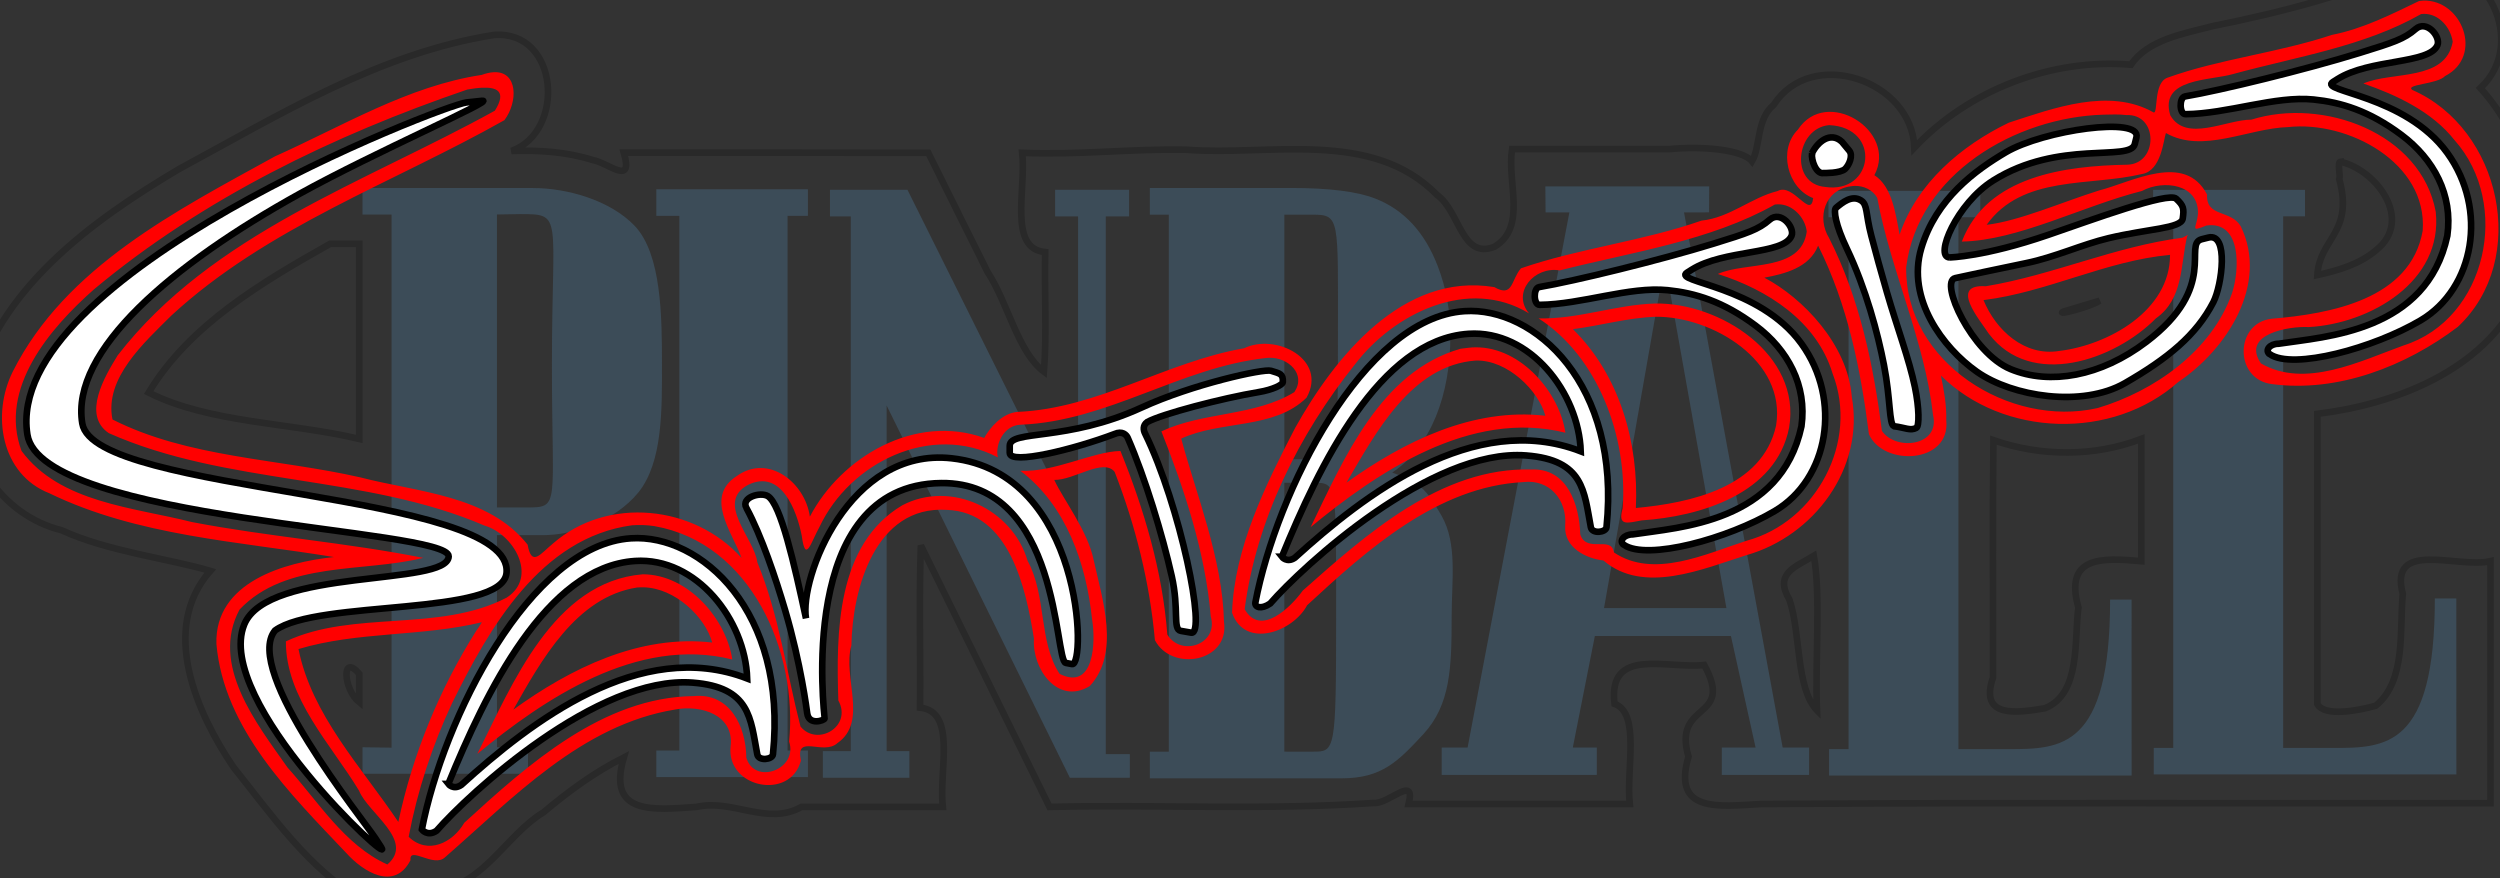 <?xml version="1.0" encoding="UTF-8" standalone="no"?>
<!-- Created with Inkscape (http://www.inkscape.org/) -->

<svg
   xmlns:dc="http://purl.org/dc/elements/1.1/"
   xmlns:cc="http://creativecommons.org/ns#"
   xmlns:rdf="http://www.w3.org/1999/02/22-rdf-syntax-ns#"
   xmlns:svg="http://www.w3.org/2000/svg"
   xmlns="http://www.w3.org/2000/svg"
   xmlns:xlink="http://www.w3.org/1999/xlink"
   xmlns:sodipodi="http://sodipodi.sourceforge.net/DTD/sodipodi-0.dtd"
   xmlns:inkscape="http://www.inkscape.org/namespaces/inkscape"
   width="377.678"
   height="132.681"
   id="svg1698"
   version="1.1"
   inkscape:version="0.48+devel r10556"
   sodipodi:docname="chaveiro-PINBALLFantasies.svg">
  <rect width="100%" height="100%" fill="#333333" stroke="none"/>
  <defs
     id="defs1700">
    <clipPath
       clipPathUnits="userSpaceOnUse"
       id="clipPath4614">
      <g
         id="g4616"
         transform="translate(-44.452,-164.993)"
         style="fill:#3c4c58;fill-opacity:1;display:inline"
         inkscape:label="PINBALL">
        <path
           inkscape:connector-curvature="0"
           sodipodi:nodetypes="cccccccccccccscccccccc"
           id="path4618"
           d="m 170.898,331.719 5.387,0 c 6.117,0 4.561,-0.168 4.561,-17.92 0,-19.031 2.139,-19.076 -5.775,-19.076 l -4.173,0.051 0,36.946 m -24.325,30.236 5.261,0.051 0,-67.233 -5.261,0 0,-3.339 30.809,0 c 6.34,7e-5 14.066,1.585 18.417,4.755 4.89,3.575 4.955,11.454 4.955,17.559 -6e-5,5.632 0.154,12.288 -4.297,16.099 -4.216,3.575 -11.571,5.362 -17.304,5.362 l -8.254,0 0,26.745 5.615,0 0,3.339 -29.94,0 0,-3.339"
           style="font-size:103.606px;font-style:normal;font-variant:normal;font-weight:normal;font-stretch:normal;fill:#3c4c58;fill-opacity:1;stroke:none;display:inline;font-family:Dustismo Roman;-inkscape-font-specification:Dustismo Roman"
           transform="scale(0.835,1.198)" />
        <path
           inkscape:connector-curvature="0"
           sodipodi:nodetypes="ccccccccccccc"
           id="path4620"
           d="m 185.928,313.299 25.53,0 0,3.6 -3.428,0 0,72.443 3.428,0 0,3.6 -25.53,0 0,-3.6 3.877,0 0,-72.443 -3.877,0 0,-3.6"
           style="font-size:111.719px;font-style:normal;font-variant:normal;font-weight:normal;font-stretch:normal;fill:#3c4c58;fill-opacity:1;stroke:none;display:inline;font-family:Dustismo Roman;-inkscape-font-specification:Dustismo Roman"
           transform="scale(0.897,1.115)" />
        <path
           inkscape:connector-curvature="0"
           transform="scale(0.928,1.078)"
           sodipodi:nodetypes="cccccccccccccccccccccccc"
           id="path4622"
           d="m 252.888,327.851 0,75.365 3.912,2e-5 0,3.302 -4.515,0 -5.248,0 -29.828,-52.165 0,48.44 3.704,0 0,3.725 -14.087,0 0,-3.725 4.546,0 0,-74.942 -3.386,0 0,-3.725 12.613,0 27.774,48.017 0,-44.293 -3.737,0 0,-3.725 12.045,0 0,3.725 -3.793,0"
           style="font-size:115.573px;font-style:normal;font-variant:normal;font-weight:normal;font-stretch:normal;fill:#3c4c58;fill-opacity:1;stroke:none;display:inline;font-family:Dustismo Roman;-inkscape-font-specification:Dustismo Roman" />
        <path
           inkscape:connector-curvature="0"
           sodipodi:nodetypes="ccccccccccccccsccssccccccccc"
           id="path4624"
           d="m 295.652,345.239 4.556,0 c 4.553,0 4.596,-0.161 4.596,-16.596 0,-15.668 0.372,-16.11 -4.379,-16.11 l -4.773,0 0,32.706 m 4.88,39.085 c 3.792,0 3.962,0.029 3.962,-18.056 0,-17.883 0.232,-17.894 -3.951,-17.894 l -4.892,0 0,35.949 m 1.042,-75.358 c 6.559,8e-5 11.37,0.469 14.434,1.406 4.901,1.478 8.469,4.487 10.704,9.028 1.442,2.919 2.162,6.037 2.162,9.352 -6e-5,7.893 -3.316,14.812 -9.947,18.272 l 0.054,0 c 4.613,1.333 5.644,2.009 8.384,5.757 2.739,3.748 1.728,8.659 1.728,13.488 -6e-5,6.811 -0.191,11.767 -4.804,15.695 -4.361,3.676 -7.092,5.929 -14.011,5.929 l -32.706,0 0,-3.568 3.242,0 0,-71.79 -3.242,0 0,-3.568 24.002,0"
           style="font-size:110.713px;font-style:normal;font-variant:normal;font-weight:normal;font-stretch:normal;fill:#3c4c58;fill-opacity:1;stroke:none;display:inline;font-family:Dustismo Roman;-inkscape-font-specification:Dustismo Roman"
           transform="scale(0.885,1.13)" />
        <path
           inkscape:connector-curvature="0"
           sodipodi:nodetypes="cccccccccccccccccccccccccc"
           id="path4626"
           d="m -401.488,318.365 -11.025,-37.412 -1.73,-0.02 -11.196,37.432 28.503,0 m -44.675,19.45 0,-3.199 5.168,0 19.3,-62.375 -4.897,-0.006 -0.03,-3.027 32.063,0 -0.044,3.031 -4.658,10e-4 19.917,62.376 5.069,0 0,3.199 -30.349,0 0,-3.199 4.692,0 -4.315,-13.002 -26.625,0 -4.824,13.002 6.611,0 0,3.199 -17.078,0"
           style="font-size:100.799px;font-style:normal;font-variant:normal;font-weight:normal;font-stretch:normal;fill:#3c4c58;fill-opacity:1;stroke:none;display:inline;font-family:Dustismo Roman;-inkscape-font-specification:Dustismo Roman"
           transform="scale(-0.772,1.296)" />
        <path
           inkscape:connector-curvature="0"
           sodipodi:nodetypes="ccccccccccccccc"
           id="path4628"
           d="m 418.286,376.983 8.606,0 c 9.217,0 17.76,-0.023 17.76,-19.626 l 3.732,0 0.008,23.095 -52.596,0 0,-3.469 3.387,0 0,-69.807 -3.492,0 0,-3.469 26.393,0 0,3.469 -3.798,0 0,69.807"
           style="font-size:107.654px;font-style:normal;font-variant:normal;font-weight:normal;font-stretch:normal;fill:#3c4c58;fill-opacity:1;stroke:none;display:inline;font-family:Dustismo Roman;-inkscape-font-specification:Dustismo Roman"
           transform="scale(0.869,1.151)" />
        <path
           inkscape:connector-curvature="0"
           style="font-size:107.654px;font-style:normal;font-variant:normal;font-weight:normal;font-stretch:normal;fill:#3c4c58;fill-opacity:1;stroke:none;display:inline;font-family:Dustismo Roman;-inkscape-font-specification:Dustismo Roman"
           d="m 412.544,433.73 7.48,0 c 8.011,0 15.437,-0.026 15.437,-22.58 l 3.244,0 0.007,26.572 -45.715,0 0,-3.992 2.944,0 0,-80.315 -3.036,0 0,-3.992 22.94,0 0,3.992 -3.301,0 0,80.315"
           id="path4630"
           sodipodi:nodetypes="ccccccccccccccc" />
      </g>
    </clipPath>
    <linearGradient
       inkscape:collect="always"
       xlink:href="#linearGradient4428"
       id="linearGradient714"
       gradientUnits="userSpaceOnUse"
       gradientTransform="translate(55.574,-288.687)"
       x1="78.824"
       y1="415.181"
       x2="79.689"
       y2="513.451" />
    <linearGradient
       id="linearGradient4428">
      <stop
         style="stop-color:#000000;stop-opacity:0;"
         offset="0"
         id="stop4430" />
      <stop
         id="stop4432"
         offset="0.407"
         style="stop-color:#000000;stop-opacity:0.855;" />
      <stop
         style="stop-color:#000000;stop-opacity:0.855;"
         offset="0.645"
         id="stop4434" />
      <stop
         style="stop-color:#000000;stop-opacity:0;"
         offset="1"
         id="stop4436" />
    </linearGradient>
    <clipPath
       clipPathUnits="userSpaceOnUse"
       id="clipPath4238-4">
      <path
         inkscape:connector-curvature="0"
         style="opacity:0.2;fill:#000000;fill-opacity:1;fill-rule:evenodd;stroke:none;display:inline"
         d="m 391.568,179.59 c -0.186,-0.042 -0.394,-0.065 -0.59,-0.09 -4.573,0.887 -9.239,1.919 -14.056,1.616 -8.494,0.57 -17.385,-0.782 -25.642,-0.03 -2.322,0.168 -2.746,5.024 -3.386,4.54 -5.529,-5.364 -14.439,-4.444 -21.557,-4.032 -7.83,1.54 -15.764,5.335 -20.253,12.204 0.242,-3.265 0.734,-7.358 -1.408,-9.672 5.163,-5.578 -3.615,-14.874 -9.443,-9.581 -3.706,2.149 -3.775,8.19 -0.384,10.592 -1.163,3.09 -2.347,-3.084 -4.93,-2.39 -4.071,-0.069 -8.032,2.081 -12.257,1.409 -9.401,0.764 -19.02,-0.643 -28.22,0.07 -1.92,1.294 -2.254,4.049 -4.62,1.729 -12.779,-5.72 -25.993,4.112 -34.504,12.961 -6.529,7.243 -13.487,15.202 -16.299,24.611 0.457,5.864 8.179,5.154 11.259,1.786 10.972,-5.857 23.636,-12.365 36.31,-9.742 3.958,0.533 5.774,4.275 4.458,8.016 -1.016,3.135 1.835,5.581 4.27,6.513 4.565,6.566 14.184,5.036 21.125,4.694 10.607,-0.22 20.612,-8.194 21.453,-19.126 1.423,-7.786 -3.383,-16.356 -8.226,-20.762 3.17,0.228 7.004,0.246 9.087,-2.627 2.07,9.763 1.49,19.708 0.215,29.518 0.889,5.356 10.832,7.413 11.837,0.936 0.643,-2.198 0.813,-4.493 0.932,-6.766 6.749,11.398 22.578,16.07 34.459,10.028 8.316,-2.881 17.005,-10.828 15.092,-20.372 -0.814,-2.878 -4.754,-2.598 -3.708,-5.946 -1.628,-7.083 -10.425,-4.69 -15.66,-4.716 -5.697,0.267 -12.891,1.419 -17.729,0.718 7.178,-5.959 16.521,-1.638 24.681,-1.482 2.965,0.268 4.483,-4.32 5.044,-5.075 4.576,4.467 12.191,2.444 18.096,3.803 9.003,1.33 19.03,10.541 15.713,20.3 -4.407,9.619 -16.743,8.61 -25.472,7.09 -5.572,-0.792 -7.803,7.448 -2.442,9.569 9.273,3.797 20.269,2.517 29.37,-1.255 13.143,-7.128 13.868,-27.379 2.394,-36.394 -0.837,-1.116 3.887,0.152 5.337,-0.766 6.45,-1.439 5.436,-10.581 -0.344,-11.881 z m -0.325,1.982 c 2.181,0.579 3.34,3.011 3.103,5.174 -2.588,5.56 -9.996,1.953 -14.659,2.686 4.337,2.899 8.966,6.708 11.162,11.775 5.864,11.433 -2.06,27.399 -15.33,28.063 -6.92,0.632 -16.031,2.584 -21.517,-2.826 -1.838,-5.091 5.595,-4.389 8.377,-3.491 9.094,1.852 21.402,-1.5 22.98,-12.006 0.875,-12.121 -12.14,-21.082 -23.441,-20.516 -3.633,-0.977 -10.428,0.89 -11.684,-3.739 -0.229,-5.92 7.212,-3.5 10.804,-3.631 9.903,-0.104 20.232,0.987 29.745,-1.577 0.154,0.021 0.316,0.05 0.461,0.088 z M 106.728,116.252 c -0.52,-0.106 -1.128,-0.135 -1.856,-0.066 -11.182,-1.191 -22.354,2.179 -33.32,4 -16.449,4.17 -34.856,8.136 -46.575,21.429 -4.785,5.453 -5.688,14.572 0.687,19.207 11.237,9.614 25.736,14.24 39.158,20.207 -7.418,-1.128 -18.42,-0.905 -20.504,8.229 -2.15,12.685 5.067,24.747 10.964,35.467 1.786,3.492 5.62,7.501 9.147,3.559 0.327,-2.209 3.115,2.057 5.159,0.899 12.149,-6.043 25.087,-14.158 39.308,-12.801 3.888,0.252 8.466,3.013 6.692,7.503 -2.263,5.921 6.66,10.268 9.732,4.778 0.169,-4.266 3.445,0.192 6.024,-1.168 5.353,-1.976 3.223,-9.446 5.763,-13.738 2.309,-8.246 8.865,-19.555 19.1,-16.188 9.149,2.703 8.6,14.528 7.854,22.183 -1.456,4.311 0.921,10.679 6.349,9.061 5.74,-3.69 5.15,-12.135 5.389,-18.229 0.278,-4.494 -2.148,-10.122 -2.694,-13.272 2.896,0.809 8.015,-1.373 9.136,1.133 1,8.684 0.896,17.543 -0.551,26.151 1.254,5.362 10.126,6.05 10.802,-0.046 2.205,-9.184 0.8,-19.918 0.758,-28.423 6.528,-1.176 13.922,2.235 19.887,-1.187 4.605,-4.794 -2.022,-10.658 -7.237,-9.616 -11.918,-1.013 -23.689,3.209 -35.541,0.64 -2.324,-0.423 -4.683,1.264 -5.895,2.526 -9.093,-6.237 -21.62,-2.723 -28.501,4.842 0.623,-5.143 -3.643,-10.855 -9.149,-8.728 -5.562,1.829 -2.8,8.033 -2.41,12.161 -4.914,-9.538 -17.191,-14.223 -27.016,-9.338 -2.228,1.014 -4.043,2.7 -3.766,-0.793 -3.815,-8.756 -14.105,-11.883 -21.852,-16.223 -11.316,-5.901 -24.457,-9.462 -34.059,-17.967 0.362,-6.354 7.603,-10.035 12.599,-12.949 17.372,-9.246 37.382,-10.877 56.154,-15.818 2.683,-2.102 3.902,-6.682 0.265,-7.425 z m -2.287,1.824 c 2.13,0.452 3.553,1.448 0.995,3.846 -21.75,5.55 -46.049,7.138 -64.515,21.349 -2.627,2.512 -7.533,7.314 -4.277,11.026 15.282,12.213 35.95,15.834 51.419,27.909 3.928,2.335 5.92,9.556 0.479,11.367 -11.234,2.559 -22.857,-4.102 -33.964,-2.048 -2.218,8.297 2.703,16.877 4.984,24.629 0.458,3.641 6.285,9.485 1.315,11.877 -5.512,-4.437 -7.724,-11.902 -10.887,-18.003 -2.813,-7.567 -7.443,-17.987 -0.964,-24.933 8.678,-5.377 19.459,-0.642 28.824,-0.526 -10.609,-5.168 -21.807,-9 -32.458,-14.091 -7.932,-4.378 -18.564,-7.849 -22.186,-16.924 -0.989,-10.054 8.883,-16.853 16.765,-20.838 19.436,-9.139 40.922,-13.36 62.223,-14.939 0.745,0.063 1.538,0.148 2.248,0.298 z m 237.752,66.38 c 0.56,0.15 1.102,0.311 1.639,0.526 4.735,1.019 2.785,8.36 -1.78,7.287 -9.028,-2.181 -20.919,-3.784 -27.13,4.911 8.251,2.003 19.024,-0.587 28.27,-0.509 3.596,-0.874 8.654,1.173 7.305,5.532 -0.697,1.946 -1.987,2.361 0.804,1.987 5.395,0.651 3.135,7.835 1.159,10.867 -5.174,7.676 -15.136,11.373 -24.052,11.661 -13.658,-0.436 -26.435,-14.121 -22.6,-27.919 5.294,-13.213 21.786,-17.737 34.683,-14.755 0.564,0.123 1.141,0.263 1.701,0.413 z m -42.22,-9.379 c 7.624,2.35 3.899,11.802 -2.942,8.888 -5.137,-1.843 -2.042,-9.722 2.942,-8.888 z m 1.39,9.862 c 1.331,0.29 2.53,1.287 2.866,2.624 -0.817,11.258 1.486,22.709 -0.152,33.88 -0.102,4.836 -6.831,3.874 -8.077,0.372 1.278,-9.963 1.819,-20.224 -0.351,-30.232 -1.049,-3.489 1.235,-7.21 5.124,-6.734 0.193,0.011 0.4,0.049 0.59,0.09 z m -11.92,-0.247 c 2.15,0.508 3.51,2.974 3.187,5.099 -2.389,5.734 -10.022,2.005 -14.622,2.792 6.62,4.178 12.656,10.65 12.969,18.936 1.271,10.995 -8.02,21.075 -18.952,21.17 -6.468,0.359 -15.077,2.067 -19.859,-3.361 0.289,-2.625 -4.04,-0.87 -4.239,-3.921 1.001,-4.344 0.669,-10.2 -4.618,-11.353 -13.097,-3.861 -26.736,3.182 -38.105,8.949 -2.331,1.925 -7.952,5.226 -9.207,0.496 5.093,-12.555 14.615,-23.49 25.488,-31.572 7.666,-5.99 19.977,-8.51 27.41,-0.799 -1.772,-3.704 2.567,-6.725 6.121,-5.116 11.256,0.08 23.085,1.462 33.996,-1.4 0.15,0.016 0.288,0.047 0.431,0.081 z m 58.805,20.185 c -0.127,-0.021 -0.923,0.205 -0.919,0.179 -10.216,-1.311 -20.336,0.515 -30.61,-0.427 -5.282,-1.757 -2.216,4.577 -1.368,7.072 4.062,9.741 17.38,8.668 25.02,4.131 4.818,-1.806 5.634,-6.933 7.716,-10.836 0.156,-0.082 0.203,-0.112 0.161,-0.119 z m -3.39,2.213 c -2.098,8.145 -12.482,10.842 -19.916,9.805 -5.217,-0.502 -8.434,-5.419 -9.086,-10.327 9.691,1.291 19.391,-1.075 29.002,0.522 z m -77.142,-12.583 c -5.751,-1.343 -11.907,-0.631 -17.62,-2.29 7.187,7.806 8.551,20.751 5.026,31.004 -1.46,2.464 0.142,2.319 2.292,2.474 8.712,1.671 20.701,1.29 25.14,-7.919 4.622,-10.217 -5.381,-20.972 -14.838,-23.269 z m -0.386,1.966 c 8.227,2.105 17.418,11.404 13.398,20.502 -4.386,8.565 -15.53,8.027 -23.656,6.693 2.921,-9.326 2.733,-20.031 -2.371,-28.564 4.192,0.556 8.486,0.42 12.628,1.369 z m -27.502,-2.423 c -0.751,-0.199 -1.526,-0.263 -2.292,-0.374 -12.552,0.256 -21.252,11.588 -28.751,20.348 11.746,-5.438 27.827,-11.191 40.862,-4.059 0.675,-6.002 -3.132,-14.172 -9.819,-15.914 z m -30.543,-6.353 c 2.636,0.634 4.779,3.765 2.283,5.96 -6.69,2.037 -14.059,-0.622 -20.942,0.652 1.142,9.324 1.798,19.425 0.138,28.948 0.126,4.353 -5.863,4.862 -7.045,0.997 1.71,-9.378 1.407,-19.134 0.169,-28.642 -4.077,-0.983 -10.502,0.613 -15.392,-0.931 5.369,6.792 6.089,16.124 4.804,24.453 -0.286,3.344 -2.396,10.639 -6.837,6.738 -1.858,-5.486 1.113,-11.947 -0.354,-17.763 -0.218,-8.105 -8.111,-14.777 -16.197,-12.9 -11.138,3.204 -14.543,16.093 -16.816,26.09 1.088,4.388 -4.89,5.971 -6.53,2.36 0.023,-8.444 1.143,-17.102 -0.031,-25.658 0.484,-3.662 -3.903,-10.307 1.571,-11.67 5.501,-1.153 6.185,5.632 5.942,9.503 -0.541,4.289 1.09,1.284 2.948,-0.649 6.913,-8.252 20.297,-10.991 28.719,-3.331 0.058,-1.927 2.043,-4.486 4.607,-3.897 12.891,2.822 25.554,-2.294 38.441,-0.365 0.179,0.019 0.346,0.062 0.522,0.104 z m 30.036,8.288 c 4.701,1.114 8.026,6.865 8.043,10.732 -10.284,-4.004 -21.695,-1.635 -31.647,2.177 6.157,-6.146 13.989,-14.707 23.604,-12.909 z m -128.048,-7.795 c 0.54,0.162 1.075,0.355 1.593,0.579 13.492,6.18 16.193,23.888 11.459,36.663 0.29,4.394 -6.721,5.115 -6.875,0.719 1.147,-4.602 0.09,-10.158 -5.349,-11.028 -13.28,-3.311 -26.827,3.654 -38.379,9.749 -2.453,2.484 -6.577,3.343 -8.67,-0.074 3.045,-6.42 6.939,-12.426 11.472,-17.896 8.302,-9.569 19.273,-20.806 33.11,-19.109 0.554,0.105 1.1,0.236 1.64,0.397 z m -1.945,7.179 c -13.338,-2.343 -23.29,11.086 -31.065,19.935 11.741,-5.429 27.88,-11.191 40.893,-4.052 0.657,-6.071 -3.124,-14.103 -9.827,-15.884 z m -0.408,1.928 c 4.609,1.297 7.905,6.712 7.952,10.708 -10.276,-4.003 -21.722,-1.654 -31.655,2.207 5.926,-6.097 13.463,-14.076 22.757,-13.131 0.318,0.048 0.638,0.129 0.945,0.215 z m -24.948,-1.076 -0.728,0.682 -0.413,0.344 c -7.638,7.139 -14.028,15.625 -18.721,24.978 -3.281,-9.418 -8.582,-18.985 -7.981,-29.097 9.33,-0.332 18.499,2.93 27.844,3.094 z"
         id="path4240-7" />
    </clipPath>
    <linearGradient
       inkscape:collect="always"
       xlink:href="#linearGradient3575"
       id="linearGradient2811"
       gradientUnits="userSpaceOnUse"
       gradientTransform="translate(0,14.976)"
       x1="74.554"
       y1="363.917"
       x2="139.67"
       y2="394.494" />
    <linearGradient
       id="linearGradient3575">
      <stop
         style="stop-color:#e478a4;stop-opacity:1;"
         offset="0"
         id="stop3577" />
      <stop
         id="stop3583"
         offset="0.398"
         style="stop-color:#edc62b;stop-opacity:1;" />
      <stop
         style="stop-color:#ffffb2;stop-opacity:1;"
         offset="0.736"
         id="stop3585" />
      <stop
         style="stop-color:#f4da76;stop-opacity:1;"
         offset="1"
         id="stop3579" />
    </linearGradient>
    <linearGradient
       inkscape:collect="always"
       xlink:href="#linearGradient3600"
       id="linearGradient2813"
       gradientUnits="userSpaceOnUse"
       gradientTransform="translate(-0.312,-1.0409927e-8)"
       x1="140.715"
       y1="424.944"
       x2="184.956"
       y2="429.624" />
    <linearGradient
       id="linearGradient3600">
      <stop
         id="stop3602"
         offset="0"
         style="stop-color:#e4c478;stop-opacity:1;" />
      <stop
         style="stop-color:#edc62b;stop-opacity:1;"
         offset="0.589"
         id="stop3604" />
      <stop
         id="stop3608"
         offset="1"
         style="stop-color:#f47689;stop-opacity:1;" />
    </linearGradient>
    <linearGradient
       inkscape:collect="always"
       xlink:href="#linearGradient3763"
       id="linearGradient2815"
       gradientUnits="userSpaceOnUse"
       x1="194.727"
       y1="438.904"
       x2="211.697"
       y2="384.904" />
    <linearGradient
       id="linearGradient3763">
      <stop
         style="stop-color:#ff17f4;stop-opacity:1;"
         offset="0"
         id="stop3765" />
      <stop
         id="stop3771"
         offset="0.333"
         style="stop-color:#fe7686;stop-opacity:1;" />
      <stop
         style="stop-color:#fed518;stop-opacity:1;"
         offset="1"
         id="stop3767" />
    </linearGradient>
    <linearGradient
       inkscape:collect="always"
       xlink:href="#linearGradient3693"
       id="linearGradient2817"
       gradientUnits="userSpaceOnUse"
       gradientTransform="translate(125.614,-34.318)"
       x1="141.667"
       y1="443.444"
       x2="176.456"
       y2="395.624" />
    <linearGradient
       id="linearGradient3693">
      <stop
         style="stop-color:#fed518;stop-opacity:1"
         offset="0"
         id="stop3695" />
      <stop
         id="stop3697"
         offset="1"
         style="stop-color:#f9eaaf;stop-opacity:1" />
    </linearGradient>
    <linearGradient
       inkscape:collect="always"
       xlink:href="#linearGradient3755"
       id="linearGradient2819"
       gradientUnits="userSpaceOnUse"
       x1="252.666"
       y1="369.642"
       x2="235.93"
       y2="408.642" />
    <linearGradient
       id="linearGradient3755">
      <stop
         style="stop-color:#ffe984;stop-opacity:1;"
         offset="0"
         id="stop3757" />
      <stop
         style="stop-color:#fed518;stop-opacity:1;"
         offset="1"
         id="stop3759" />
    </linearGradient>
    <linearGradient
       inkscape:collect="always"
       xlink:href="#linearGradient3745"
       id="linearGradient2821"
       gradientUnits="userSpaceOnUse"
       x1="334.484"
       y1="349.802"
       x2="311.365"
       y2="408.802" />
    <linearGradient
       id="linearGradient3745">
      <stop
         style="stop-color:#fed518;stop-opacity:1;"
         offset="0"
         id="stop3747" />
      <stop
         id="stop3753"
         offset="0.5"
         style="stop-color:#fff4c0;stop-opacity:1;" />
      <stop
         style="stop-color:#fed518;stop-opacity:1;"
         offset="1"
         id="stop3749" />
    </linearGradient>
    <linearGradient
       inkscape:collect="always"
       xlink:href="#linearGradient3701"
       id="linearGradient2823"
       gradientUnits="userSpaceOnUse"
       gradientTransform="translate(1,-2.0313905e-8)"
       x1="418"
       y1="379"
       x2="449.441"
       y2="313.319" />
    <linearGradient
       id="linearGradient3701">
      <stop
         style="stop-color:#fed518;stop-opacity:1;"
         offset="0"
         id="stop3703" />
      <stop
         style="stop-color:#fe18e7;stop-opacity:1;"
         offset="1"
         id="stop3705" />
    </linearGradient>
    <linearGradient
       inkscape:collect="always"
       xlink:href="#linearGradient3737"
       id="linearGradient2825"
       gradientUnits="userSpaceOnUse"
       x1="349.4"
       y1="341.612"
       x2="349.4"
       y2="391.656" />
    <linearGradient
       id="linearGradient3737">
      <stop
         style="stop-color:#fed518;stop-opacity:1;"
         offset="0"
         id="stop3739" />
      <stop
         style="stop-color:#feffd3;stop-opacity:1;"
         offset="1"
         id="stop3741" />
    </linearGradient>
    <linearGradient
       inkscape:collect="always"
       xlink:href="#linearGradient3717"
       id="linearGradient2827"
       gradientUnits="userSpaceOnUse"
       x1="382.818"
       y1="325.424"
       x2="371.279"
       y2="388.424" />
    <linearGradient
       id="linearGradient3717">
      <stop
         style="stop-color:#fe18f1;stop-opacity:1;"
         offset="0"
         id="stop3719" />
      <stop
         id="stop3725"
         offset="0.423"
         style="stop-color:#fed518;stop-opacity:1;" />
      <stop
         style="stop-color:#ffe880;stop-opacity:1;"
         offset="1"
         id="stop3721" />
    </linearGradient>
    <linearGradient
       inkscape:collect="always"
       xlink:href="#linearGradient3575"
       id="linearGradient2829"
       gradientUnits="userSpaceOnUse"
       gradientTransform="translate(0,14.976)"
       x1="74.554"
       y1="363.917"
       x2="139.67"
       y2="394.494" />
    <linearGradient
       id="linearGradient1652">
      <stop
         style="stop-color:#e478a4;stop-opacity:1;"
         offset="0"
         id="stop1654" />
      <stop
         id="stop1656"
         offset="0.398"
         style="stop-color:#edc62b;stop-opacity:1;" />
      <stop
         style="stop-color:#ffffb2;stop-opacity:1;"
         offset="0.736"
         id="stop1658" />
      <stop
         style="stop-color:#f4da76;stop-opacity:1;"
         offset="1"
         id="stop1660" />
    </linearGradient>
    <linearGradient
       inkscape:collect="always"
       xlink:href="#linearGradient4924-9"
       id="linearGradient1155"
       gradientUnits="userSpaceOnUse"
       gradientTransform="translate(55.574,-288.687)"
       x1="78.824"
       y1="415.181"
       x2="79.689"
       y2="513.451" />
    <linearGradient
       id="linearGradient4924-9">
      <stop
         style="stop-color:#5498dc;stop-opacity:0.011"
         offset="0"
         id="stop4926-4" />
      <stop
         id="stop4928-8"
         offset="0.061"
         style="stop-color:#6d96be;stop-opacity:0.671" />
      <stop
         style="stop-color:#264665;stop-opacity:0.527"
         offset="0.645"
         id="stop4930-1" />
      <stop
         style="stop-color:#5795d4;stop-opacity:0"
         offset="1"
         id="stop4932-2" />
    </linearGradient>
    <clipPath
       clipPathUnits="userSpaceOnUse"
       id="clipPath4238-44">
      <path
         inkscape:connector-curvature="0"
         style="opacity:0.2;fill:#000000;fill-opacity:1;fill-rule:evenodd;stroke:none;display:inline"
         d="m 391.568,179.59 c -0.186,-0.042 -0.394,-0.065 -0.59,-0.09 -4.573,0.887 -9.239,1.919 -14.056,1.616 -8.494,0.57 -17.385,-0.782 -25.642,-0.03 -2.322,0.168 -2.746,5.024 -3.386,4.54 -5.529,-5.364 -14.439,-4.444 -21.557,-4.032 -7.83,1.54 -15.764,5.335 -20.253,12.204 0.242,-3.265 0.734,-7.358 -1.408,-9.672 5.163,-5.578 -3.615,-14.874 -9.443,-9.581 -3.706,2.149 -3.775,8.19 -0.384,10.592 -1.163,3.09 -2.347,-3.084 -4.93,-2.39 -4.071,-0.069 -8.032,2.081 -12.257,1.409 -9.401,0.764 -19.02,-0.643 -28.22,0.07 -1.92,1.294 -2.254,4.049 -4.62,1.729 -12.779,-5.72 -25.993,4.112 -34.504,12.961 -6.529,7.243 -13.487,15.202 -16.299,24.611 0.457,5.864 8.179,5.154 11.259,1.786 10.972,-5.857 23.636,-12.365 36.31,-9.742 3.958,0.533 5.774,4.275 4.458,8.016 -1.016,3.135 1.835,5.581 4.27,6.513 4.565,6.566 14.184,5.036 21.125,4.694 10.607,-0.22 20.612,-8.194 21.453,-19.126 1.423,-7.786 -3.383,-16.356 -8.226,-20.762 3.17,0.228 7.004,0.246 9.087,-2.627 2.07,9.763 1.49,19.708 0.215,29.518 0.889,5.356 10.832,7.413 11.837,0.936 0.643,-2.198 0.813,-4.493 0.932,-6.766 6.749,11.398 22.578,16.07 34.459,10.028 8.316,-2.881 17.005,-10.828 15.092,-20.372 -0.814,-2.878 -4.754,-2.598 -3.708,-5.946 -1.628,-7.083 -10.425,-4.69 -15.66,-4.716 -5.697,0.267 -12.891,1.419 -17.729,0.718 7.178,-5.959 16.521,-1.638 24.681,-1.482 2.965,0.268 4.483,-4.32 5.044,-5.075 4.576,4.467 12.191,2.444 18.096,3.803 9.003,1.33 19.03,10.541 15.713,20.3 -4.407,9.619 -16.743,8.61 -25.472,7.09 -5.572,-0.792 -7.803,7.448 -2.442,9.569 9.273,3.797 20.269,2.517 29.37,-1.255 13.143,-7.128 13.868,-27.379 2.394,-36.394 -0.837,-1.116 3.887,0.152 5.337,-0.766 6.45,-1.439 5.436,-10.581 -0.344,-11.881 z m -0.325,1.982 c 2.181,0.579 3.34,3.011 3.103,5.174 -2.588,5.56 -9.996,1.953 -14.659,2.686 4.337,2.899 8.966,6.708 11.162,11.775 5.864,11.433 -2.06,27.399 -15.33,28.063 -6.92,0.632 -16.031,2.584 -21.517,-2.826 -1.838,-5.091 5.595,-4.389 8.377,-3.491 9.094,1.852 21.402,-1.5 22.98,-12.006 0.875,-12.121 -12.14,-21.082 -23.441,-20.516 -3.633,-0.977 -10.428,0.89 -11.684,-3.739 -0.229,-5.92 7.212,-3.5 10.804,-3.631 9.903,-0.104 20.232,0.987 29.745,-1.577 0.154,0.021 0.316,0.05 0.461,0.088 z M 106.728,116.252 c -0.52,-0.106 -1.128,-0.135 -1.856,-0.066 -11.182,-1.191 -22.354,2.179 -33.32,4 -16.449,4.17 -34.856,8.136 -46.575,21.429 -4.785,5.453 -5.688,14.572 0.687,19.207 11.237,9.614 25.736,14.24 39.158,20.207 -7.418,-1.128 -18.42,-0.905 -20.504,8.229 -2.15,12.685 5.067,24.747 10.964,35.467 1.786,3.492 5.62,7.501 9.147,3.559 0.327,-2.209 3.115,2.057 5.159,0.899 12.149,-6.043 25.087,-14.158 39.308,-12.801 3.888,0.252 8.466,3.013 6.692,7.503 -2.263,5.921 6.66,10.268 9.732,4.778 0.169,-4.266 3.445,0.192 6.024,-1.168 5.353,-1.976 3.223,-9.446 5.763,-13.738 2.309,-8.246 8.865,-19.555 19.1,-16.188 9.149,2.703 8.6,14.528 7.854,22.183 -1.456,4.311 0.921,10.679 6.349,9.061 5.74,-3.69 5.15,-12.135 5.389,-18.229 0.278,-4.494 -2.148,-10.122 -2.694,-13.272 2.896,0.809 8.015,-1.373 9.136,1.133 1,8.684 0.896,17.543 -0.551,26.151 1.254,5.362 10.126,6.05 10.802,-0.046 2.205,-9.184 0.8,-19.918 0.758,-28.423 6.528,-1.176 13.922,2.235 19.887,-1.187 4.605,-4.794 -2.022,-10.658 -7.237,-9.616 -11.918,-1.013 -23.689,3.209 -35.541,0.64 -2.324,-0.423 -4.683,1.264 -5.895,2.526 -9.093,-6.237 -21.62,-2.723 -28.501,4.842 0.623,-5.143 -3.643,-10.855 -9.149,-8.728 -5.562,1.829 -2.8,8.033 -2.41,12.161 -4.914,-9.538 -17.191,-14.223 -27.016,-9.338 -2.228,1.014 -4.043,2.7 -3.766,-0.793 -3.815,-8.756 -14.105,-11.883 -21.852,-16.223 -11.316,-5.901 -24.457,-9.462 -34.059,-17.967 0.362,-6.354 7.603,-10.035 12.599,-12.949 17.372,-9.246 37.382,-10.877 56.154,-15.818 2.683,-2.102 3.902,-6.682 0.265,-7.425 z m -2.287,1.824 c 2.13,0.452 3.553,1.448 0.995,3.846 -21.75,5.55 -46.049,7.138 -64.515,21.349 -2.627,2.512 -7.533,7.314 -4.277,11.026 15.282,12.213 35.95,15.834 51.419,27.909 3.928,2.335 5.92,9.556 0.479,11.367 -11.234,2.559 -22.857,-4.102 -33.964,-2.048 -2.218,8.297 2.703,16.877 4.984,24.629 0.458,3.641 6.285,9.485 1.315,11.877 -5.512,-4.437 -7.724,-11.902 -10.887,-18.003 -2.813,-7.567 -7.443,-17.987 -0.964,-24.933 8.678,-5.377 19.459,-0.642 28.824,-0.526 -10.609,-5.168 -21.807,-9 -32.458,-14.091 -7.932,-4.378 -18.564,-7.849 -22.186,-16.924 -0.989,-10.054 8.883,-16.853 16.765,-20.838 19.436,-9.139 40.922,-13.36 62.223,-14.939 0.745,0.063 1.538,0.148 2.248,0.298 z m 237.752,66.38 c 0.56,0.15 1.102,0.311 1.639,0.526 4.735,1.019 2.785,8.36 -1.78,7.287 -9.028,-2.181 -20.919,-3.784 -27.13,4.911 8.251,2.003 19.024,-0.587 28.27,-0.509 3.596,-0.874 8.654,1.173 7.305,5.532 -0.697,1.946 -1.987,2.361 0.804,1.987 5.395,0.651 3.135,7.835 1.159,10.867 -5.174,7.676 -15.136,11.373 -24.052,11.661 -13.658,-0.436 -26.435,-14.121 -22.6,-27.919 5.294,-13.213 21.786,-17.737 34.683,-14.755 0.564,0.123 1.141,0.263 1.701,0.413 z m -42.22,-9.379 c 7.624,2.35 3.899,11.802 -2.942,8.888 -5.137,-1.843 -2.042,-9.722 2.942,-8.888 z m 1.39,9.862 c 1.331,0.29 2.53,1.287 2.866,2.624 -0.817,11.258 1.486,22.709 -0.152,33.88 -0.102,4.836 -6.831,3.874 -8.077,0.372 1.278,-9.963 1.819,-20.224 -0.351,-30.232 -1.049,-3.489 1.235,-7.21 5.124,-6.734 0.193,0.011 0.4,0.049 0.59,0.09 z m -11.92,-0.247 c 2.15,0.508 3.51,2.974 3.187,5.099 -2.389,5.734 -10.022,2.005 -14.622,2.792 6.62,4.178 12.656,10.65 12.969,18.936 1.271,10.995 -8.02,21.075 -18.952,21.17 -6.468,0.359 -15.077,2.067 -19.859,-3.361 0.289,-2.625 -4.04,-0.87 -4.239,-3.921 1.001,-4.344 0.669,-10.2 -4.618,-11.353 -13.097,-3.861 -26.736,3.182 -38.105,8.949 -2.331,1.925 -7.952,5.226 -9.207,0.496 5.093,-12.555 14.615,-23.49 25.488,-31.572 7.666,-5.99 19.977,-8.51 27.41,-0.799 -1.772,-3.704 2.567,-6.725 6.121,-5.116 11.256,0.08 23.085,1.462 33.996,-1.4 0.15,0.016 0.288,0.047 0.431,0.081 z m 58.805,20.185 c -0.127,-0.021 -0.923,0.205 -0.919,0.179 -10.216,-1.311 -20.336,0.515 -30.61,-0.427 -5.282,-1.757 -2.216,4.577 -1.368,7.072 4.062,9.741 17.38,8.668 25.02,4.131 4.818,-1.806 5.634,-6.933 7.716,-10.836 0.156,-0.082 0.203,-0.112 0.161,-0.119 z m -3.39,2.213 c -2.098,8.145 -12.482,10.842 -19.916,9.805 -5.217,-0.502 -8.434,-5.419 -9.086,-10.327 9.691,1.291 19.391,-1.075 29.002,0.522 z m -77.142,-12.583 c -5.751,-1.343 -11.907,-0.631 -17.62,-2.29 7.187,7.806 8.551,20.751 5.026,31.004 -1.46,2.464 0.142,2.319 2.292,2.474 8.712,1.671 20.701,1.29 25.14,-7.919 4.622,-10.217 -5.381,-20.972 -14.838,-23.269 z m -0.386,1.966 c 8.227,2.105 17.418,11.404 13.398,20.502 -4.386,8.565 -15.53,8.027 -23.656,6.693 2.921,-9.326 2.733,-20.031 -2.371,-28.564 4.192,0.556 8.486,0.42 12.628,1.369 z m -27.502,-2.423 c -0.751,-0.199 -1.526,-0.263 -2.292,-0.374 -12.552,0.256 -21.252,11.588 -28.751,20.348 11.746,-5.438 27.827,-11.191 40.862,-4.059 0.675,-6.002 -3.132,-14.172 -9.819,-15.914 z m -30.543,-6.353 c 2.636,0.634 4.779,3.765 2.283,5.96 -6.69,2.037 -14.059,-0.622 -20.942,0.652 1.142,9.324 1.798,19.425 0.138,28.948 0.126,4.353 -5.863,4.862 -7.045,0.997 1.71,-9.378 1.407,-19.134 0.169,-28.642 -4.077,-0.983 -10.502,0.613 -15.392,-0.931 5.369,6.792 6.089,16.124 4.804,24.453 -0.286,3.344 -2.396,10.639 -6.837,6.738 -1.858,-5.486 1.113,-11.947 -0.354,-17.763 -0.218,-8.105 -8.111,-14.777 -16.197,-12.9 -11.138,3.204 -14.543,16.093 -16.816,26.09 1.088,4.388 -4.89,5.971 -6.53,2.36 0.023,-8.444 1.143,-17.102 -0.031,-25.658 0.484,-3.662 -3.903,-10.307 1.571,-11.67 5.501,-1.153 6.185,5.632 5.942,9.503 -0.541,4.289 1.09,1.284 2.948,-0.649 6.913,-8.252 20.297,-10.991 28.719,-3.331 0.058,-1.927 2.043,-4.486 4.607,-3.897 12.891,2.822 25.554,-2.294 38.441,-0.365 0.179,0.019 0.346,0.062 0.522,0.104 z m 30.036,8.288 c 4.701,1.114 8.026,6.865 8.043,10.732 -10.284,-4.004 -21.695,-1.635 -31.647,2.177 6.157,-6.146 13.989,-14.707 23.604,-12.909 z m -128.048,-7.795 c 0.54,0.162 1.075,0.355 1.593,0.579 13.492,6.18 16.193,23.888 11.459,36.663 0.29,4.394 -6.721,5.115 -6.875,0.719 1.147,-4.602 0.09,-10.158 -5.349,-11.028 -13.28,-3.311 -26.827,3.654 -38.379,9.749 -2.453,2.484 -6.577,3.343 -8.67,-0.074 3.045,-6.42 6.939,-12.426 11.472,-17.896 8.302,-9.569 19.273,-20.806 33.11,-19.109 0.554,0.105 1.1,0.236 1.64,0.397 z m -1.945,7.179 c -13.338,-2.343 -23.29,11.086 -31.065,19.935 11.741,-5.429 27.88,-11.191 40.893,-4.052 0.657,-6.071 -3.124,-14.103 -9.827,-15.884 z m -0.408,1.928 c 4.609,1.297 7.905,6.712 7.952,10.708 -10.276,-4.003 -21.722,-1.654 -31.655,2.207 5.926,-6.097 13.463,-14.076 22.757,-13.131 0.318,0.048 0.638,0.129 0.945,0.215 z m -24.948,-1.076 -0.728,0.682 -0.413,0.344 c -7.638,7.139 -14.028,15.625 -18.721,24.978 -3.281,-9.418 -8.582,-18.985 -7.981,-29.097 9.33,-0.332 18.499,2.93 27.844,3.094 z"
         id="path4240-3" />
    </clipPath>
    <linearGradient
       y2="513.451"
       x2="79.689"
       y1="415.181"
       x1="78.824"
       gradientTransform="translate(55.574,-288.687)"
       gradientUnits="userSpaceOnUse"
       id="linearGradient1696"
       xlink:href="#linearGradient4924-9"
       inkscape:collect="always" />
    <linearGradient
       y2="513.451"
       x2="79.689"
       y1="415.181"
       x1="78.824"
       gradientTransform="translate(55.574,-288.687)"
       gradientUnits="userSpaceOnUse"
       id="linearGradient1696-5"
       xlink:href="#linearGradient4924-9-2"
       inkscape:collect="always" />
    <linearGradient
       id="linearGradient4924-9-2">
      <stop
         style="stop-color:#5498dc;stop-opacity:0.011"
         offset="0"
         id="stop4926-4-9" />
      <stop
         id="stop4928-8-0"
         offset="0.061"
         style="stop-color:#6d96be;stop-opacity:0.671" />
      <stop
         style="stop-color:#264665;stop-opacity:0.527"
         offset="0.645"
         id="stop4930-1-2" />
      <stop
         style="stop-color:#5795d4;stop-opacity:0"
         offset="1"
         id="stop4932-2-8" />
    </linearGradient>
    <linearGradient
       inkscape:collect="always"
       xlink:href="#linearGradient3575-4"
       id="linearGradient2811-0"
       gradientUnits="userSpaceOnUse"
       gradientTransform="translate(0,14.976)"
       x1="74.554"
       y1="363.917"
       x2="139.67"
       y2="394.494" />
    <linearGradient
       id="linearGradient3575-4">
      <stop
         style="stop-color:#e478a4;stop-opacity:1;"
         offset="0"
         id="stop3577-0" />
      <stop
         id="stop3583-9"
         offset="0.398"
         style="stop-color:#edc62b;stop-opacity:1;" />
      <stop
         style="stop-color:#ffffb2;stop-opacity:1;"
         offset="0.736"
         id="stop3585-1" />
      <stop
         style="stop-color:#f4da76;stop-opacity:1;"
         offset="1"
         id="stop3579-9" />
    </linearGradient>
    <linearGradient
       inkscape:collect="always"
       xlink:href="#linearGradient3600-2"
       id="linearGradient2813-6"
       gradientUnits="userSpaceOnUse"
       gradientTransform="translate(-0.312,-1.0409927e-8)"
       x1="140.715"
       y1="424.944"
       x2="184.956"
       y2="429.624" />
    <linearGradient
       id="linearGradient3600-2">
      <stop
         id="stop3602-5"
         offset="0"
         style="stop-color:#e4c478;stop-opacity:1;" />
      <stop
         style="stop-color:#edc62b;stop-opacity:1;"
         offset="0.589"
         id="stop3604-4" />
      <stop
         id="stop3608-4"
         offset="1"
         style="stop-color:#f47689;stop-opacity:1;" />
    </linearGradient>
    <linearGradient
       inkscape:collect="always"
       xlink:href="#linearGradient3763-9"
       id="linearGradient2815-9"
       gradientUnits="userSpaceOnUse"
       x1="194.727"
       y1="438.904"
       x2="211.697"
       y2="384.904" />
    <linearGradient
       id="linearGradient3763-9">
      <stop
         style="stop-color:#ff17f4;stop-opacity:1;"
         offset="0"
         id="stop3765-3" />
      <stop
         id="stop3771-6"
         offset="0.333"
         style="stop-color:#fe7686;stop-opacity:1;" />
      <stop
         style="stop-color:#fed518;stop-opacity:1;"
         offset="1"
         id="stop3767-0" />
    </linearGradient>
    <linearGradient
       inkscape:collect="always"
       xlink:href="#linearGradient3693-0"
       id="linearGradient2817-5"
       gradientUnits="userSpaceOnUse"
       gradientTransform="translate(125.614,-34.318)"
       x1="141.667"
       y1="443.444"
       x2="176.456"
       y2="395.624" />
    <linearGradient
       id="linearGradient3693-0">
      <stop
         style="stop-color:#fed518;stop-opacity:1"
         offset="0"
         id="stop3695-2" />
      <stop
         id="stop3697-9"
         offset="1"
         style="stop-color:#f9eaaf;stop-opacity:1" />
    </linearGradient>
    <linearGradient
       inkscape:collect="always"
       xlink:href="#linearGradient3755-3"
       id="linearGradient2819-4"
       gradientUnits="userSpaceOnUse"
       x1="252.666"
       y1="369.642"
       x2="235.93"
       y2="408.642" />
    <linearGradient
       id="linearGradient3755-3">
      <stop
         style="stop-color:#ffe984;stop-opacity:1;"
         offset="0"
         id="stop3757-5" />
      <stop
         style="stop-color:#fed518;stop-opacity:1;"
         offset="1"
         id="stop3759-1" />
    </linearGradient>
    <linearGradient
       inkscape:collect="always"
       xlink:href="#linearGradient3745-4"
       id="linearGradient2821-7"
       gradientUnits="userSpaceOnUse"
       x1="334.484"
       y1="349.802"
       x2="311.365"
       y2="408.802" />
    <linearGradient
       id="linearGradient3745-4">
      <stop
         style="stop-color:#fed518;stop-opacity:1;"
         offset="0"
         id="stop3747-3" />
      <stop
         id="stop3753-1"
         offset="0.5"
         style="stop-color:#fff4c0;stop-opacity:1;" />
      <stop
         style="stop-color:#fed518;stop-opacity:1;"
         offset="1"
         id="stop3749-4" />
    </linearGradient>
    <linearGradient
       inkscape:collect="always"
       xlink:href="#linearGradient3701-9"
       id="linearGradient2823-6"
       gradientUnits="userSpaceOnUse"
       gradientTransform="translate(1,-2.0313905e-8)"
       x1="418"
       y1="379"
       x2="449.441"
       y2="313.319" />
    <linearGradient
       id="linearGradient3701-9">
      <stop
         style="stop-color:#fed518;stop-opacity:1;"
         offset="0"
         id="stop3703-4" />
      <stop
         style="stop-color:#fe18e7;stop-opacity:1;"
         offset="1"
         id="stop3705-2" />
    </linearGradient>
    <linearGradient
       inkscape:collect="always"
       xlink:href="#linearGradient3737-6"
       id="linearGradient2825-2"
       gradientUnits="userSpaceOnUse"
       x1="349.4"
       y1="341.612"
       x2="349.4"
       y2="391.656" />
    <linearGradient
       id="linearGradient3737-6">
      <stop
         style="stop-color:#fed518;stop-opacity:1;"
         offset="0"
         id="stop3739-4" />
      <stop
         style="stop-color:#feffd3;stop-opacity:1;"
         offset="1"
         id="stop3741-1" />
    </linearGradient>
    <linearGradient
       inkscape:collect="always"
       xlink:href="#linearGradient3717-8"
       id="linearGradient2827-2"
       gradientUnits="userSpaceOnUse"
       x1="382.818"
       y1="325.424"
       x2="371.279"
       y2="388.424" />
    <linearGradient
       id="linearGradient3717-8">
      <stop
         style="stop-color:#fe18f1;stop-opacity:1;"
         offset="0"
         id="stop3719-8" />
      <stop
         id="stop3725-9"
         offset="0.423"
         style="stop-color:#fed518;stop-opacity:1;" />
      <stop
         style="stop-color:#ffe880;stop-opacity:1;"
         offset="1"
         id="stop3721-2" />
    </linearGradient>
    <linearGradient
       inkscape:collect="always"
       xlink:href="#linearGradient3575-4"
       id="linearGradient2829-8"
       gradientUnits="userSpaceOnUse"
       gradientTransform="translate(0,14.976)"
       x1="74.554"
       y1="363.917"
       x2="139.67"
       y2="394.494" />
    <linearGradient
       id="linearGradient2419">
      <stop
         style="stop-color:#e478a4;stop-opacity:1;"
         offset="0"
         id="stop2421" />
      <stop
         id="stop2423"
         offset="0.398"
         style="stop-color:#edc62b;stop-opacity:1;" />
      <stop
         style="stop-color:#ffffb2;stop-opacity:1;"
         offset="0.736"
         id="stop2425" />
      <stop
         style="stop-color:#f4da76;stop-opacity:1;"
         offset="1"
         id="stop2427" />
    </linearGradient>
    <linearGradient
       inkscape:collect="always"
       xlink:href="#linearGradient3763-9"
       id="linearGradient2615"
       gradientUnits="userSpaceOnUse"
       x1="194.727"
       y1="438.904"
       x2="211.697"
       y2="384.904" />
    <linearGradient
       inkscape:collect="always"
       xlink:href="#linearGradient3575-4"
       id="linearGradient2617"
       gradientUnits="userSpaceOnUse"
       gradientTransform="translate(0,14.976)"
       x1="74.554"
       y1="363.917"
       x2="139.67"
       y2="394.494" />
    <linearGradient
       inkscape:collect="always"
       xlink:href="#linearGradient4924-9-2"
       id="linearGradient2641"
       gradientUnits="userSpaceOnUse"
       gradientTransform="translate(55.574,-288.687)"
       x1="78.824"
       y1="415.181"
       x2="79.689"
       y2="513.451" />
    <linearGradient
       inkscape:collect="always"
       xlink:href="#linearGradient3575-4"
       id="linearGradient2643"
       gradientUnits="userSpaceOnUse"
       gradientTransform="translate(0,14.976)"
       x1="74.554"
       y1="363.917"
       x2="139.67"
       y2="394.494" />
    <linearGradient
       inkscape:collect="always"
       xlink:href="#linearGradient3600-2"
       id="linearGradient2645"
       gradientUnits="userSpaceOnUse"
       gradientTransform="translate(-0.312,-1.0409927e-8)"
       x1="140.715"
       y1="424.944"
       x2="184.956"
       y2="429.624" />
    <linearGradient
       inkscape:collect="always"
       xlink:href="#linearGradient3763-9"
       id="linearGradient2647"
       gradientUnits="userSpaceOnUse"
       x1="194.727"
       y1="438.904"
       x2="211.697"
       y2="384.904" />
    <linearGradient
       inkscape:collect="always"
       xlink:href="#linearGradient3693-0"
       id="linearGradient2649"
       gradientUnits="userSpaceOnUse"
       gradientTransform="translate(125.614,-34.318)"
       x1="141.667"
       y1="443.444"
       x2="176.456"
       y2="395.624" />
    <linearGradient
       inkscape:collect="always"
       xlink:href="#linearGradient3755-3"
       id="linearGradient2651"
       gradientUnits="userSpaceOnUse"
       x1="252.666"
       y1="369.642"
       x2="235.93"
       y2="408.642" />
    <linearGradient
       inkscape:collect="always"
       xlink:href="#linearGradient3745-4"
       id="linearGradient2653"
       gradientUnits="userSpaceOnUse"
       x1="334.484"
       y1="349.802"
       x2="311.365"
       y2="408.802" />
    <linearGradient
       inkscape:collect="always"
       xlink:href="#linearGradient3701-9"
       id="linearGradient2655"
       gradientUnits="userSpaceOnUse"
       gradientTransform="translate(1,-2.0313905e-8)"
       x1="418"
       y1="379"
       x2="449.441"
       y2="313.319" />
    <linearGradient
       inkscape:collect="always"
       xlink:href="#linearGradient3737-6"
       id="linearGradient2657"
       gradientUnits="userSpaceOnUse"
       x1="349.4"
       y1="341.612"
       x2="349.4"
       y2="391.656" />
    <linearGradient
       inkscape:collect="always"
       xlink:href="#linearGradient3717-8"
       id="linearGradient2659"
       gradientUnits="userSpaceOnUse"
       x1="382.818"
       y1="325.424"
       x2="371.279"
       y2="388.424" />
    <linearGradient
       inkscape:collect="always"
       xlink:href="#linearGradient3575-4"
       id="linearGradient2661"
       gradientUnits="userSpaceOnUse"
       gradientTransform="translate(0,14.976)"
       x1="74.554"
       y1="363.917"
       x2="139.67"
       y2="394.494" />
    <linearGradient
       inkscape:collect="always"
       xlink:href="#linearGradient3575-4"
       id="linearGradient2683"
       gradientUnits="userSpaceOnUse"
       gradientTransform="translate(0,14.976)"
       x1="74.554"
       y1="363.917"
       x2="139.67"
       y2="394.494" />
    <linearGradient
       inkscape:collect="always"
       xlink:href="#linearGradient3600-2"
       id="linearGradient2685"
       gradientUnits="userSpaceOnUse"
       gradientTransform="translate(-0.312,-1.0409927e-8)"
       x1="140.715"
       y1="424.944"
       x2="184.956"
       y2="429.624" />
    <linearGradient
       inkscape:collect="always"
       xlink:href="#linearGradient3763-9"
       id="linearGradient2687"
       gradientUnits="userSpaceOnUse"
       x1="194.727"
       y1="438.904"
       x2="211.697"
       y2="384.904" />
    <linearGradient
       inkscape:collect="always"
       xlink:href="#linearGradient3693-0"
       id="linearGradient2689"
       gradientUnits="userSpaceOnUse"
       gradientTransform="translate(125.614,-34.318)"
       x1="141.667"
       y1="443.444"
       x2="176.456"
       y2="395.624" />
    <linearGradient
       inkscape:collect="always"
       xlink:href="#linearGradient3755-3"
       id="linearGradient2691"
       gradientUnits="userSpaceOnUse"
       x1="252.666"
       y1="369.642"
       x2="235.93"
       y2="408.642" />
    <linearGradient
       inkscape:collect="always"
       xlink:href="#linearGradient3745-4"
       id="linearGradient2693"
       gradientUnits="userSpaceOnUse"
       x1="334.484"
       y1="349.802"
       x2="311.365"
       y2="408.802" />
    <linearGradient
       inkscape:collect="always"
       xlink:href="#linearGradient3701-9"
       id="linearGradient2695"
       gradientUnits="userSpaceOnUse"
       gradientTransform="translate(1,-2.0313905e-8)"
       x1="418"
       y1="379"
       x2="449.441"
       y2="313.319" />
    <linearGradient
       inkscape:collect="always"
       xlink:href="#linearGradient3737-6"
       id="linearGradient2697"
       gradientUnits="userSpaceOnUse"
       x1="349.4"
       y1="341.612"
       x2="349.4"
       y2="391.656" />
    <linearGradient
       inkscape:collect="always"
       xlink:href="#linearGradient3717-8"
       id="linearGradient2699"
       gradientUnits="userSpaceOnUse"
       x1="382.818"
       y1="325.424"
       x2="371.279"
       y2="388.424" />
    <linearGradient
       inkscape:collect="always"
       xlink:href="#linearGradient3575-4"
       id="linearGradient2701"
       gradientUnits="userSpaceOnUse"
       gradientTransform="translate(0,14.976)"
       x1="74.554"
       y1="363.917"
       x2="139.67"
       y2="394.494" />
    <linearGradient
       inkscape:collect="always"
       xlink:href="#linearGradient3717-8"
       id="linearGradient2706"
       gradientUnits="userSpaceOnUse"
       x1="382.818"
       y1="325.424"
       x2="371.279"
       y2="388.424"
       gradientTransform="translate(257.079,464.753)" />
    <linearGradient
       inkscape:collect="always"
       xlink:href="#linearGradient3737-6"
       id="linearGradient2709"
       gradientUnits="userSpaceOnUse"
       x1="349.4"
       y1="341.612"
       x2="349.4"
       y2="391.656"
       gradientTransform="translate(257.079,464.753)" />
    <linearGradient
       inkscape:collect="always"
       xlink:href="#linearGradient3701-9"
       id="linearGradient2712"
       gradientUnits="userSpaceOnUse"
       gradientTransform="translate(258.079,464.753)"
       x1="418"
       y1="379"
       x2="449.441"
       y2="313.319" />
    <linearGradient
       inkscape:collect="always"
       xlink:href="#linearGradient3745-4"
       id="linearGradient2715"
       gradientUnits="userSpaceOnUse"
       x1="334.484"
       y1="349.802"
       x2="311.365"
       y2="408.802"
       gradientTransform="translate(257.079,464.753)" />
    <linearGradient
       inkscape:collect="always"
       xlink:href="#linearGradient3755-3"
       id="linearGradient2718"
       gradientUnits="userSpaceOnUse"
       x1="252.666"
       y1="369.642"
       x2="235.93"
       y2="408.642"
       gradientTransform="translate(257.079,464.753)" />
    <linearGradient
       inkscape:collect="always"
       xlink:href="#linearGradient3693-0"
       id="linearGradient2721"
       gradientUnits="userSpaceOnUse"
       gradientTransform="translate(382.693,430.435)"
       x1="141.667"
       y1="443.444"
       x2="176.456"
       y2="395.624" />
    <linearGradient
       inkscape:collect="always"
       xlink:href="#linearGradient3763-9"
       id="linearGradient2724"
       gradientUnits="userSpaceOnUse"
       x1="194.727"
       y1="438.904"
       x2="211.697"
       y2="384.904"
       gradientTransform="translate(257.079,464.753)" />
    <linearGradient
       inkscape:collect="always"
       xlink:href="#linearGradient3600-2"
       id="linearGradient2727"
       gradientUnits="userSpaceOnUse"
       gradientTransform="translate(256.767,464.753)"
       x1="140.715"
       y1="424.944"
       x2="184.956"
       y2="429.624" />
    <linearGradient
       inkscape:collect="always"
       xlink:href="#linearGradient3575-4"
       id="linearGradient2730"
       gradientUnits="userSpaceOnUse"
       gradientTransform="translate(257.079,479.73)"
       x1="74.554"
       y1="363.917"
       x2="139.67"
       y2="394.494" />
    <linearGradient
       inkscape:collect="always"
       xlink:href="#linearGradient3575-4"
       id="linearGradient2732"
       gradientUnits="userSpaceOnUse"
       gradientTransform="translate(0,14.976)"
       x1="74.554"
       y1="363.917"
       x2="139.67"
       y2="394.494" />
    <linearGradient
       inkscape:collect="always"
       xlink:href="#linearGradient3575-4"
       id="linearGradient2735"
       gradientUnits="userSpaceOnUse"
       gradientTransform="translate(257.079,479.73)"
       x1="74.554"
       y1="363.917"
       x2="139.67"
       y2="394.494" />
    <linearGradient
       inkscape:collect="always"
       xlink:href="#linearGradient4924-9"
       id="linearGradient3627"
       gradientUnits="userSpaceOnUse"
       gradientTransform="translate(55.574,-288.687)"
       x1="78.824"
       y1="415.181"
       x2="79.689"
       y2="513.451" />
    <linearGradient
       inkscape:collect="always"
       xlink:href="#linearGradient4924-9"
       id="linearGradient3651"
       gradientUnits="userSpaceOnUse"
       gradientTransform="translate(55.574,-288.687)"
       x1="78.824"
       y1="415.181"
       x2="79.689"
       y2="513.451" />
    <linearGradient
       inkscape:collect="always"
       xlink:href="#linearGradient3575"
       id="linearGradient3653"
       gradientUnits="userSpaceOnUse"
       gradientTransform="translate(0,14.976)"
       x1="74.554"
       y1="363.917"
       x2="139.67"
       y2="394.494" />
    <linearGradient
       inkscape:collect="always"
       xlink:href="#linearGradient3600"
       id="linearGradient3655"
       gradientUnits="userSpaceOnUse"
       gradientTransform="translate(-0.312,-1.0409927e-8)"
       x1="140.715"
       y1="424.944"
       x2="184.956"
       y2="429.624" />
    <linearGradient
       inkscape:collect="always"
       xlink:href="#linearGradient3763"
       id="linearGradient3657"
       gradientUnits="userSpaceOnUse"
       x1="194.727"
       y1="438.904"
       x2="211.697"
       y2="384.904" />
    <linearGradient
       inkscape:collect="always"
       xlink:href="#linearGradient3693"
       id="linearGradient3659"
       gradientUnits="userSpaceOnUse"
       gradientTransform="translate(125.614,-34.318)"
       x1="141.667"
       y1="443.444"
       x2="176.456"
       y2="395.624" />
    <linearGradient
       inkscape:collect="always"
       xlink:href="#linearGradient3755"
       id="linearGradient3661"
       gradientUnits="userSpaceOnUse"
       x1="252.666"
       y1="369.642"
       x2="235.93"
       y2="408.642" />
    <linearGradient
       inkscape:collect="always"
       xlink:href="#linearGradient3745"
       id="linearGradient3663"
       gradientUnits="userSpaceOnUse"
       x1="334.484"
       y1="349.802"
       x2="311.365"
       y2="408.802" />
    <linearGradient
       inkscape:collect="always"
       xlink:href="#linearGradient3701"
       id="linearGradient3665"
       gradientUnits="userSpaceOnUse"
       gradientTransform="translate(1,-2.0313905e-8)"
       x1="418"
       y1="379"
       x2="449.441"
       y2="313.319" />
    <linearGradient
       inkscape:collect="always"
       xlink:href="#linearGradient3737"
       id="linearGradient3667"
       gradientUnits="userSpaceOnUse"
       x1="349.4"
       y1="341.612"
       x2="349.4"
       y2="391.656" />
    <linearGradient
       inkscape:collect="always"
       xlink:href="#linearGradient3717"
       id="linearGradient3669"
       gradientUnits="userSpaceOnUse"
       x1="382.818"
       y1="325.424"
       x2="371.279"
       y2="388.424" />
    <linearGradient
       inkscape:collect="always"
       xlink:href="#linearGradient3575"
       id="linearGradient3671"
       gradientUnits="userSpaceOnUse"
       gradientTransform="translate(0,14.976)"
       x1="74.554"
       y1="363.917"
       x2="139.67"
       y2="394.494" />
    <linearGradient
       inkscape:collect="always"
       xlink:href="#linearGradient3575"
       id="linearGradient3735"
       gradientUnits="userSpaceOnUse"
       gradientTransform="translate(0,14.976)"
       x1="74.554"
       y1="363.917"
       x2="139.67"
       y2="394.494" />
    <linearGradient
       inkscape:collect="always"
       xlink:href="#linearGradient3600"
       id="linearGradient3738"
       gradientUnits="userSpaceOnUse"
       gradientTransform="translate(-0.312,-1.0409927e-8)"
       x1="140.715"
       y1="424.944"
       x2="184.956"
       y2="429.624" />
    <linearGradient
       inkscape:collect="always"
       xlink:href="#linearGradient3763"
       id="linearGradient3740"
       gradientUnits="userSpaceOnUse"
       x1="194.727"
       y1="438.904"
       x2="211.697"
       y2="384.904" />
    <linearGradient
       inkscape:collect="always"
       xlink:href="#linearGradient3693"
       id="linearGradient3742"
       gradientUnits="userSpaceOnUse"
       gradientTransform="translate(125.614,-34.318)"
       x1="141.667"
       y1="443.444"
       x2="176.456"
       y2="395.624" />
    <linearGradient
       inkscape:collect="always"
       xlink:href="#linearGradient3755"
       id="linearGradient3744"
       gradientUnits="userSpaceOnUse"
       x1="252.666"
       y1="369.642"
       x2="235.93"
       y2="408.642" />
    <linearGradient
       inkscape:collect="always"
       xlink:href="#linearGradient3745"
       id="linearGradient3746"
       gradientUnits="userSpaceOnUse"
       x1="334.484"
       y1="349.802"
       x2="311.365"
       y2="408.802" />
    <linearGradient
       inkscape:collect="always"
       xlink:href="#linearGradient3701"
       id="linearGradient3748"
       gradientUnits="userSpaceOnUse"
       gradientTransform="translate(1,-2.0313905e-8)"
       x1="418"
       y1="379"
       x2="449.441"
       y2="313.319" />
    <linearGradient
       inkscape:collect="always"
       xlink:href="#linearGradient3737"
       id="linearGradient3750"
       gradientUnits="userSpaceOnUse"
       x1="349.4"
       y1="341.612"
       x2="349.4"
       y2="391.656" />
    <linearGradient
       inkscape:collect="always"
       xlink:href="#linearGradient3717"
       id="linearGradient3752"
       gradientUnits="userSpaceOnUse"
       x1="382.818"
       y1="325.424"
       x2="371.279"
       y2="388.424" />
    <linearGradient
       inkscape:collect="always"
       xlink:href="#linearGradient3575"
       id="linearGradient3754"
       gradientUnits="userSpaceOnUse"
       gradientTransform="translate(0,14.976)"
       x1="74.554"
       y1="363.917"
       x2="139.67"
       y2="394.494" />
    <linearGradient
       inkscape:collect="always"
       xlink:href="#linearGradient3717"
       id="linearGradient3759"
       gradientUnits="userSpaceOnUse"
       x1="382.818"
       y1="325.424"
       x2="371.279"
       y2="388.424"
       gradientTransform="translate(118.374,144.322)" />
    <linearGradient
       inkscape:collect="always"
       xlink:href="#linearGradient3737"
       id="linearGradient3762"
       gradientUnits="userSpaceOnUse"
       x1="349.4"
       y1="341.612"
       x2="349.4"
       y2="391.656"
       gradientTransform="translate(118.374,144.322)" />
    <linearGradient
       inkscape:collect="always"
       xlink:href="#linearGradient3701"
       id="linearGradient3765"
       gradientUnits="userSpaceOnUse"
       gradientTransform="translate(119.374,144.322)"
       x1="418"
       y1="379"
       x2="449.441"
       y2="313.319" />
    <linearGradient
       inkscape:collect="always"
       xlink:href="#linearGradient3745"
       id="linearGradient3768"
       gradientUnits="userSpaceOnUse"
       x1="334.484"
       y1="349.802"
       x2="311.365"
       y2="408.802"
       gradientTransform="translate(118.374,144.322)" />
    <linearGradient
       inkscape:collect="always"
       xlink:href="#linearGradient3755"
       id="linearGradient3771"
       gradientUnits="userSpaceOnUse"
       x1="252.666"
       y1="369.642"
       x2="235.93"
       y2="408.642"
       gradientTransform="translate(118.374,144.322)" />
    <linearGradient
       inkscape:collect="always"
       xlink:href="#linearGradient3693"
       id="linearGradient3774"
       gradientUnits="userSpaceOnUse"
       gradientTransform="translate(243.988,110.004)"
       x1="141.667"
       y1="443.444"
       x2="176.456"
       y2="395.624" />
    <linearGradient
       inkscape:collect="always"
       xlink:href="#linearGradient3763"
       id="linearGradient3777"
       gradientUnits="userSpaceOnUse"
       x1="194.727"
       y1="438.904"
       x2="211.697"
       y2="384.904"
       gradientTransform="translate(118.374,144.322)" />
    <linearGradient
       inkscape:collect="always"
       xlink:href="#linearGradient3600"
       id="linearGradient3780"
       gradientUnits="userSpaceOnUse"
       gradientTransform="translate(118.062,144.322)"
       x1="140.715"
       y1="424.944"
       x2="184.956"
       y2="429.624" />
    <linearGradient
       inkscape:collect="always"
       xlink:href="#linearGradient3575"
       id="linearGradient3783"
       gradientUnits="userSpaceOnUse"
       gradientTransform="translate(118.374,159.299)"
       x1="74.554"
       y1="363.917"
       x2="139.67"
       y2="394.494" />
    <linearGradient
       inkscape:collect="always"
       xlink:href="#linearGradient3575"
       id="linearGradient3785"
       gradientUnits="userSpaceOnUse"
       gradientTransform="translate(0,14.976)"
       x1="74.554"
       y1="363.917"
       x2="139.67"
       y2="394.494" />
  </defs>
  <sodipodi:namedview
     id="base"
     pagecolor="#ffffff"
     bordercolor="#666666"
     borderopacity="1.0"
     inkscape:pageopacity="0.0"
     inkscape:pageshadow="2"
     inkscape:zoom="2.9761088"
     inkscape:cx="189.0887"
     inkscape:cy="66.805131"
     inkscape:document-units="px"
     inkscape:current-layer="layer1"
     showgrid="false"
     fit-margin-top="0"
     fit-margin-left="0"
     fit-margin-right="0"
     fit-margin-bottom="0"
     inkscape:window-width="1280"
     inkscape:window-height="753"
     inkscape:window-x="0"
     inkscape:window-y="0"
     inkscape:window-maximized="1" />
  <g
     inkscape:label="PINBALL"
     inkscape:groupmode="layer"
     id="layer1"
     transform="translate(-186,-465.681)">
    <g
       id="pinball"
       transform="translate(118.374,144.946)"
       style="fill:#3c4c58;fill-opacity:1;display:inline"
       inkscape:label="PINBALL">
      <path
         inkscape:connector-curvature="0"
         sodipodi:nodetypes="cccccccccccccscccccccc"
         id="text2625"
         d="m 170.898,331.719 5.387,0 c 6.117,0 4.561,-0.168 4.561,-17.92 0,-19.031 2.139,-19.076 -5.775,-19.076 l -4.173,0.051 0,36.946 m -24.325,30.236 5.261,0.051 0,-67.233 -5.261,0 0,-3.339 30.809,0 c 6.34,7e-5 14.066,1.585 18.417,4.755 4.89,3.575 4.955,11.454 4.955,17.559 -6e-5,5.632 0.154,12.288 -4.297,16.099 -4.216,3.575 -11.571,5.362 -17.304,5.362 l -8.254,0 0,26.745 5.615,0 0,3.339 -29.94,0 0,-3.339"
         style="font-size:103.606px;font-style:normal;font-variant:normal;font-weight:normal;font-stretch:normal;fill:#3c4c58;fill-opacity:1;stroke:none;display:inline;font-family:Dustismo Roman;-inkscape-font-specification:Dustismo Roman"
         transform="scale(0.835,1.198)" />
      <path
         inkscape:connector-curvature="0"
         sodipodi:nodetypes="ccccccccccccc"
         id="text2651"
         d="m 185.928,313.299 25.53,0 0,3.6 -3.428,0 0,72.443 3.428,0 0,3.6 -25.53,0 0,-3.6 3.877,0 0,-72.443 -3.877,0 0,-3.6"
         style="font-size:111.719px;font-style:normal;font-variant:normal;font-weight:normal;font-stretch:normal;fill:#3c4c58;fill-opacity:1;stroke:none;display:inline;font-family:Dustismo Roman;-inkscape-font-specification:Dustismo Roman"
         transform="scale(0.897,1.115)" />
      <path
         inkscape:connector-curvature="0"
         transform="scale(0.928,1.078)"
         sodipodi:nodetypes="cccccccccccccccccccccccc"
         id="text2663"
         d="m 252.888,327.851 0,75.365 3.912,2e-5 0,3.302 -4.515,0 -5.248,0 -29.828,-52.165 0,48.44 3.704,0 0,3.725 -14.087,0 0,-3.725 4.546,0 0,-74.942 -3.386,0 0,-3.725 12.613,0 27.774,48.017 0,-44.293 -3.737,0 0,-3.725 12.045,0 0,3.725 -3.793,0"
         style="font-size:115.573px;font-style:normal;font-variant:normal;font-weight:normal;font-stretch:normal;fill:#3c4c58;fill-opacity:1;stroke:none;display:inline;font-family:Dustismo Roman;-inkscape-font-specification:Dustismo Roman" />
      <path
         inkscape:connector-curvature="0"
         sodipodi:nodetypes="ccccccccccccccsccssccccccccc"
         id="text2675"
         d="m 295.652,345.239 4.556,0 c 4.553,0 4.596,-0.161 4.596,-16.596 0,-15.668 0.372,-16.11 -4.379,-16.11 l -4.773,0 0,32.706 m 4.88,39.085 c 3.792,0 3.962,0.029 3.962,-18.056 0,-17.883 0.232,-17.894 -3.951,-17.894 l -4.892,0 0,35.949 m 1.042,-75.358 c 6.559,8e-5 11.37,0.469 14.434,1.406 4.901,1.478 8.469,4.487 10.704,9.028 1.442,2.919 2.162,6.037 2.162,9.352 -6e-5,7.893 -3.316,14.812 -9.947,18.272 l 0.054,0 c 4.613,1.333 5.644,2.009 8.384,5.757 2.739,3.748 1.728,8.659 1.728,13.488 -6e-5,6.811 -0.191,11.767 -4.804,15.695 -4.361,3.676 -7.092,5.929 -14.011,5.929 l -32.706,0 0,-3.568 3.242,0 0,-71.79 -3.242,0 0,-3.568 24.002,0"
         style="font-size:110.713px;font-style:normal;font-variant:normal;font-weight:normal;font-stretch:normal;fill:#3c4c58;fill-opacity:1;stroke:none;display:inline;font-family:Dustismo Roman;-inkscape-font-specification:Dustismo Roman"
         transform="scale(0.885,1.13)" />
      <path
         inkscape:connector-curvature="0"
         sodipodi:nodetypes="cccccccccccccccccccccccccc"
         id="text2687"
         d="m -401.488,318.365 -11.025,-37.412 -1.73,-0.02 -11.196,37.432 28.503,0 m -44.675,19.45 0,-3.199 5.168,0 19.3,-62.375 -4.897,-0.006 -0.03,-3.027 32.063,0 -0.044,3.031 -4.658,10e-4 19.917,62.376 5.069,0 0,3.199 -30.349,0 0,-3.199 4.692,0 -4.315,-13.002 -26.625,0 -4.824,13.002 6.611,0 0,3.199 -17.078,0"
         style="font-size:100.799px;font-style:normal;font-variant:normal;font-weight:normal;font-stretch:normal;fill:#3c4c58;fill-opacity:1;stroke:none;display:inline;font-family:Dustismo Roman;-inkscape-font-specification:Dustismo Roman"
         transform="scale(-0.772,1.296)" />
      <path
         inkscape:connector-curvature="0"
         sodipodi:nodetypes="ccccccccccccccc"
         id="text2699"
         d="m 418.286,376.983 8.606,0 c 9.217,0 17.76,-0.023 17.76,-19.626 l 3.732,0 0.008,23.095 -52.596,0 0,-3.469 3.387,0 0,-69.807 -3.492,0 0,-3.469 26.393,0 0,3.469 -3.798,0 0,69.807"
         style="font-size:107.654px;font-style:normal;font-variant:normal;font-weight:normal;font-stretch:normal;fill:#3c4c58;fill-opacity:1;stroke:none;display:inline;font-family:Dustismo Roman;-inkscape-font-specification:Dustismo Roman"
         transform="scale(0.869,1.151)" />
      <path
         inkscape:connector-curvature="0"
         style="font-size:107.654px;font-style:normal;font-variant:normal;font-weight:normal;font-stretch:normal;fill:#3c4c58;fill-opacity:1;stroke:none;display:inline;font-family:Dustismo Roman;-inkscape-font-specification:Dustismo Roman"
         d="m 412.544,433.73 7.48,0 c 8.011,0 15.437,-0.026 15.437,-22.58 l 3.244,0 0.007,26.572 -45.715,0 0,-3.992 2.944,0 0,-80.315 -3.036,0 0,-3.992 22.94,0 0,3.992 -3.301,0 0,80.315"
         id="path2775"
         sodipodi:nodetypes="ccccccccccccccc" />
    </g>
    <rect
       clip-path="url(#clipPath4238-44)"
       transform="matrix(0.967,-0.253,0.253,0.967,127.958,391.178)"
       y="85.683"
       x="-25.627"
       height="168.975"
       width="453.164"
       id="rect4264"
       style="fill:#ff0000;fill-opacity:1;fill-rule:evenodd;stroke:#ff0000;stroke-width:10;stroke-miterlimit:4;stroke-dasharray:none" />
    <path
       style="fill:#ffffff;fill-opacity:1;stroke:#000000"
       d="m 256.465,481.159 c -3.453,0.368 -70.056,26.141 -66.329,50.169 2.048,13.206 63.784,14.144 63.649,18.408 -0.144,4.576 -27.375,1.621 -30.889,10.296 -4.69,11.578 22.911,37.068 20.708,33.667 l -0.867,-1.34 c -1.809,-2.793 -20.128,-25.391 -15.189,-31.429 6.456,-4.712 34.353,-2.087 34.973,-8.698 1.16,-12.375 -62.297,-11.806 -64.09,-22.572 -1.833,-11.004 13.613,-24.058 32.81,-34.693 11.247,-6.231 29.816,-14.297 27.598,-14.061 z"
       id="path2795"
       sodipodi:nodetypes="cszssscsssss"
       inkscape:connector-curvature="0" />
    <path
       sodipodi:nodetypes="cccscccssssc"
       id="path3589"
       style="fill:#ffffff;fill-opacity:1;fill-rule:evenodd;stroke:#000000"
       d="m 253.725,584.105 c 0,0 0.756,0.987 1.964,0.158 10.427,-9.478 27.012,-22.332 43.192,-16.082 -0.303,-8.845 -7.669,-18.359 -16.942,-17.753 -13.452,0.88 -22.595,19.947 -28.213,33.677 z m -3.996,6.894 c 0,0 0.858,1.121 2.23,0.179 4.882,-5.622 24.289,-23.492 38.682,-22.371 8.731,0.68 8.731,5.418 9.762,10.838 0.201,1.055 2.287,0.789 2.367,0.004 2.224,-21.644 -10.922,-33.332 -21.45,-32.644 -15.274,0.999 -28.399,27.341 -31.591,43.993 z"
       inkscape:connector-curvature="0" />
    <path
       style="fill:#ffffff;fill-opacity:1;stroke:#000000"
       d="m 298.753,542.404 c -0.855,-1.58 2.138,-2.455 3.25,-1.77 1.946,1.2 3.973,10.183 5.76,18.462 -1.01,-6.066 6.497,-25.898 21.996,-24.18 20.007,2.217 20.331,31.494 18.204,31.092 l -0.961,-0.182 c -1.714,-0.324 -0.808,-27.347 -18.803,-27.167 -22.139,0.222 -17.583,35.28 -17.628,35.569 -0.045,0.288 -2.36,1.101 -2.624,-0.777 -0.049,-0.345 -0.932,-7.436 -3.336,-15.583 -1.414,-4.794 -3.559,-11.218 -5.857,-15.464 z"
       id="path3620"
       sodipodi:nodetypes="cscsssscsss"
       inkscape:connector-curvature="0" />
    <path
       sodipodi:nodetypes="cccscccsssss"
       id="path3662"
       style="fill:#ffffff;fill-opacity:1;fill-rule:evenodd;stroke:#000000;display:inline"
       d="m 379.651,549.787 c 0,0 0.756,0.987 1.964,0.158 10.427,-9.478 27.012,-22.332 43.192,-16.082 -0.303,-8.845 -7.669,-18.359 -16.942,-17.753 -13.452,0.88 -22.595,19.947 -28.213,33.677 z m -3.996,6.894 c -0.14,0.732 0.858,1.121 2.23,0.179 4.882,-5.622 24.289,-23.492 38.682,-22.371 8.731,0.68 8.731,5.418 9.762,10.838 0.201,1.055 2.287,0.789 2.367,0.004 2.224,-21.644 -10.922,-33.332 -21.45,-32.644 -15.274,0.999 -28.399,27.341 -31.591,43.993 z"
       inkscape:connector-curvature="0" />
    <path
       style="fill:#ffffff;fill-opacity:1;stroke:#000000;display:inline"
       d="m 338.54,534.098 c 0,1.884 9.771,-0.558 15.807,-2.844 1.213,-0.546 1.834,0.143 2.018,0.563 2.614,5.959 5.27,14.759 6.654,20.911 1.14,5.067 0.111,8.041 1.364,8.259 l 1.576,0.274 c 2.352,0.409 -1.673,-19.283 -6.983,-30.11 -0.242,-0.493 -0.352,-1.214 0.343,-1.715 2.149,-1.198 11.331,-3.607 16.835,-4.522 2.141,-0.356 3.625,-1.105 3.645,-1.502 0.065,-1.271 -0.445,-1.293 -1.796,-1.719 -1.09,-0.344 -11.873,2.032 -19.549,5.559 -11.314,5.198 -19.914,3.31 -19.914,5.784 z"
       id="path3622"
       sodipodi:nodetypes="ccssssscssssss"
       inkscape:connector-curvature="0" />
    <path
       style="fill:#ffffff;fill-opacity:1;stroke:#000000;display:inline"
       d="m 431.316,547.988 c -0.764,-0.525 -0.042,-1.574 1.342,-1.574 7.049,-1.086 22.378,-1.781 25.491,-16.334 0.859,-6.167 -2.054,-11.568 -6.949,-15.224 -4.895,-3.656 -9.151,-4.918 -13.266,-5.338 -5.782,-0.59 -13,2.159 -19.347,2.216 -0.936,0.008 -0.985,-2.526 -0.062,-2.683 5.303,-0.9 18.165,-4.034 26.367,-6.569 5.099,-1.576 6.756,-2.119 8.449,-3.601 1.693,-1.482 3.836,1.189 3.309,2.432 -1.224,2.885 -10.222,2.031 -15.098,5.119 l -0.686,0.435 c -2.298,1.456 10.912,1.926 17.282,10.734 6.169,8.529 4.115,20.471 -4.051,25.292 -7.056,4.165 -19.245,7.525 -22.78,5.097 z"
       id="path3626"
       sodipodi:nodetypes="ccczsssszssssss"
       inkscape:connector-curvature="0" />
    <path
       style="fill:#ffffff;fill-opacity:1;stroke:#000000;display:inline"
       d="m 528.892,519.185 c -0.764,-0.525 -0.042,-1.574 1.342,-1.574 7.049,-1.086 22.378,-1.781 25.491,-16.334 0.859,-6.167 -2.054,-11.568 -6.949,-15.224 -4.895,-3.656 -9.151,-4.918 -13.266,-5.338 -5.782,-0.59 -13,2.159 -19.347,2.216 -0.936,0.008 -0.985,-2.526 -0.062,-2.683 5.303,-0.9 18.165,-4.034 26.367,-6.569 5.099,-1.576 6.756,-2.119 8.449,-3.601 1.693,-1.482 3.836,1.189 3.309,2.432 -1.224,2.885 -10.222,2.031 -15.098,5.119 l -0.686,0.435 c -2.298,1.456 10.912,1.926 17.282,10.734 6.169,8.529 4.115,20.471 -4.051,25.292 -7.056,4.165 -19.245,7.525 -22.78,5.097 z"
       id="path3684"
       sodipodi:nodetypes="ccczsssszssssss"
       inkscape:connector-curvature="0" />
    <path
       id="path3688"
       style="fill:#ffffff;fill-opacity:1;stroke:#000000;display:inline"
       d="m 463.374,497.072 c 0.969,-0.806 2.389,-1.973 3.75,-1.125 1.047,0.652 0.683,1.95 1.576,5.35 0.659,2.508 1.49,5.562 2.381,8.62 1.526,5.239 3.346,10.08 4.205,14.229 0.664,3.206 0.679,5.924 0.214,6.175 -0.893,0.483 -1.651,-0.034 -3.375,-0.25 -0.76,-0.318 -0.492,-3.982 -1.508,-9.222 -0.917,-4.734 -2.7,-11.504 -5.624,-17.632 -1.693,-3.548 -2.048,-5.789 -1.618,-6.146 z m -3.625,-8.25 c -0.158,1.03 0.613,3.219 1.75,3 0,0 2.536,0.065 3.25,-0.625 0.608,-0.588 1.225,-2.026 0.625,-2.75 l -1.114,-1.345 c -1.755,-1.643 -3.713,0.062 -4.511,1.72 z"
       inkscape:connector-curvature="0" />
    <path
       style="fill:#ffffff;fill-opacity:1;stroke:#000000;display:inline"
       d="m 480.499,504.572 c 0,0 5.208,-0.07 14.906,-3.402 6.713,-2.306 18.192,-6.543 19.344,-5.473 1.151,1.069 1.211,1.502 1,3 -0.211,1.498 -5.195,1.535 -11.205,2.962 -3.975,0.944 -8.165,2.892 -12.404,3.76 -4.287,0.878 -8.452,1.784 -10.766,2.278 -2.422,0.517 2.47,11.317 8.375,13.75 5.95,2.452 13.58,1.113 20.5,-4.125 10.995,-8.323 5.473,-14.774 8.375,-15.5 l 1,-0.25 c 3.094,-0.773 2.063,7.198 0.75,9.75 -2.575,5.004 -6.919,8.536 -13.375,12.25 -6.402,3.682 -16.955,2.082 -22.375,-1.75 -5.095,-3.602 -10.633,-10.998 -8.375,-18.625 2.224,-7.512 8.228,-11.826 12.75,-14.5 5.705,-3.373 20.558,-5.482 19.75,-2.25 l -0.25,1 c -0.677,2.708 -11.455,-0.725 -21.375,5.5 -5.54,3.476 -8.901,11.522 -6.625,11.625 z"
       id="path3691"
       sodipodi:nodetypes="cszzssszszsszszsssss"
       inkscape:connector-curvature="0" />
    <path
       inkscape:connector-curvature="0"
       id="path2752"
       d="m 551.864,460.083 c -10.055,4.563 -20.766,7.371 -31.688,9.562 -4.347,1.135 -9.734,2.062 -12.25,5.812 -11.95,-1.018 -24.493,3.781 -32.719,12.531 -0.344,-10.183 -15.547,-15.339 -21.25,-6.469 -2.627,2.145 -1.984,6.318 -3.281,8.531 -1.439,-1.771 -7.462,-2.324 -12.469,-1.844 l -23.781,0 c -0.788,5.113 2.298,11.781 -2.656,14.75 -4.95,1.978 -5.222,-5.34 -8.656,-7.812 -9.848,-10.08 -25.419,-5.862 -37.906,-6.844 -8.579,-0.163 -16.01,0.824 -24.781,0.469 0.608,5.549 -2.146,14.459 3.469,15 -0.131,5.962 0.259,12.368 -0.188,18.062 -3.912,-2.907 -5.471,-10.447 -8.515,-15.061 -2.983,-6.001 -5.984,-11.993 -8.954,-18.001 -15.329,-0.014 -30.641,-0.047 -46,-0.031 1.519,5.182 -2.334,1.519 -4.699,1.121 -3.96,-1.257 -8.133,-1.511 -12.27,-1.371 8.214,-2.955 7.198,-18.252 -2.625,-17.531 -17.232,2.701 -32.452,12.073 -47.607,20.265 -13.17,7.804 -27.474,18.159 -31.268,33.829 -1.89,9.292 4.472,18.497 13.553,20.746 6.934,3.198 16.322,4.3 22.447,6.129 -7.696,8.749 -2.091,21.395 3.5,29.656 5.788,7.227 11.385,15.413 19.5,20.094 3.785,2.201 7.902,-0.227 11.062,-1.594 7.057,-0.415 10.627,-8.285 16.266,-11.674 3.799,-3.194 7.707,-6.066 12.141,-8.295 -2.565,8.721 4.376,7.937 11,7.469 5.411,-1.249 10.684,2.913 15.844,0 l 21.344,0 c -0.608,-5.538 2.138,-14.429 -3.438,-15 0.086,-8.145 -0.17,-16.46 0.125,-24.5 6.481,13.166 12.948,26.339 19.438,39.5 16.329,-0.384 32.589,0.525 48.938,-0.594 2.235,0.271 6.454,-4.427 5.312,0.156 l 33.406,0 c -0.567,-5.167 1.658,-13.718 -2.307,-15.138 -1.025,-8.692 7.948,-5.234 13.557,-5.862 4.673,8.496 -4.871,5.338 -2.375,13.844 -2.522,8.575 4.596,7.508 11,7.156 36.52,-0.24 73.443,-0.078 110.156,-0.125 l 0,-36.562 c -4.894,1.162 -15.422,-3.381 -13.25,4.938 -0.506,5.415 0.543,13.17 -4.094,16.906 -2.591,0.722 -7.697,1.73 -8.812,-0.25 l 0,-43.844 c 11.734,-1.45 25.004,-6.502 30.469,-17.719 4.997,-10.462 1.364,-23.575 -5.844,-31.5 7.333,-6.823 0.89,-19.857 -8.844,-18.906 z m -12.281,30.031 c 5.489,1.269 11.034,8.797 5.438,13.312 -2.493,2.153 -5.768,3.112 -8.938,3.812 0.336,-5.601 5.526,-6.349 3.312,-14.5 0.22,-0.543 -0.344,-2.56 0.188,-2.625 z m -299.312,12.406 0,29.469 c -10.428,-2.486 -22.603,-2.371 -31.812,-7 6.184,-10.261 17.191,-16.712 27.406,-22.469 z m 262.906,8.594 c -1.426,0.979 -6.753,2.266 -5.451,1.642 1.666,-0.487 4.326,-1.336 5.451,-1.642 z m 6.312,39.344 c -6.008,-0.543 -11.69,-0.767 -9.5,7 -0.664,4.825 0.418,13.039 -5.062,15.219 -4.119,0.689 -9.988,1.615 -7.844,-4.625 0.042,-11.925 -0.083,-24.119 0.062,-35.875 7.159,2.485 15.235,2.539 22.344,-0.188 z m -49,22.531 c -3.205,-3.384 -2.421,-11.563 -4.154,-16.716 -2.389,-3.964 0.93,-4.96 3.686,-6.627 1.065,5.888 0.176,15.961 0.469,23.344 z m -220.219,-1.219 c -2.401,-1.937 -2.736,-7.496 0,-4.312 z"
       style="font-size:103.606px;font-style:normal;font-variant:normal;font-weight:normal;font-stretch:normal;opacity:0.2;fill:none;stroke:#000000;stroke-width:1;stroke-miterlimit:4;stroke-dasharray:none;display:inline;font-family:Dustismo Roman;-inkscape-font-specification:Dustismo Roman"
       sodipodi:nodetypes="ccccccccccccccccccccccccccccccccccccccccccccccccccccccccccccccccccccccccccccccc" />
  </g>
  <g
     inkscape:groupmode="layer"
     id="layer2"
     inkscape:label="sombra"
     style="display:none">
    <g
       id="g4590"
       clip-path="url(#clipPath4614)"
       transform="translate(-23.234,-155.932)">
      <g
         id="g4594">
        <rect
           style="fill:url(#linearGradient714);fill-opacity:1;fill-rule:evenodd;stroke:none"
           id="rect4540"
           width="453.164"
           height="168.975"
           x="-25.627"
           y="85.683"
           transform="matrix(0.967,-0.253,0.253,0.967,-32.464,98.114)"
           clip-path="url(#clipPath4238-4)" />
        <path
           id="path4542"
           style="fill:#000000;fill-opacity:1;fill-rule:evenodd;stroke:none;display:inline"
           d="m 319.789,211.557 c 0,0 5.208,-0.07 14.906,-3.402 6.713,-2.306 18.192,-6.543 19.344,-5.473 1.151,1.069 1.211,1.502 1,3 -0.211,1.498 -5.195,1.535 -11.205,2.962 -3.975,0.944 -8.165,2.892 -12.404,3.76 -4.287,0.878 -8.452,1.784 -10.766,2.278 -2.422,0.517 2.47,11.317 8.375,13.75 5.95,2.452 13.58,1.113 20.5,-4.125 10.995,-8.323 5.473,-14.774 8.375,-15.5 l 1,-0.25 c 3.094,-0.773 2.063,7.198 0.75,9.75 -2.575,5.004 -6.919,8.536 -13.375,12.25 -6.402,3.682 -16.955,2.082 -22.375,-1.75 -5.095,-3.602 -10.633,-10.998 -8.375,-18.625 2.224,-7.512 8.228,-11.826 12.75,-14.5 5.705,-3.373 20.558,-5.482 19.75,-2.25 l -0.25,1 c -0.677,2.708 -11.455,-0.725 -21.375,5.5 -5.54,3.476 -8.901,11.522 -6.625,11.625 z m -17.125,-7.5 c 0.969,-0.806 2.389,-1.973 3.75,-1.125 1.047,0.652 0.683,1.95 1.576,5.35 0.659,2.508 1.49,5.562 2.381,8.62 1.526,5.239 3.346,10.08 4.205,14.229 0.664,3.206 0.679,5.924 0.214,6.175 -0.893,0.483 -1.651,-0.034 -3.375,-0.25 -0.76,-0.318 -0.492,-3.982 -1.508,-9.222 -0.917,-4.734 -2.7,-11.504 -5.624,-17.632 -1.693,-3.548 -2.048,-5.789 -1.618,-6.146 z m -3.625,-8.25 c -0.158,1.03 0.613,3.219 1.75,3 0,0 2.536,0.065 3.25,-0.625 0.608,-0.588 1.225,-2.026 0.625,-2.75 l -1.114,-1.345 c -1.755,-1.643 -3.713,0.062 -4.511,1.72 z m 69.143,30.363 c -0.764,-0.525 -0.042,-1.574 1.342,-1.574 7.049,-1.086 22.378,-1.781 25.491,-16.334 0.859,-6.167 -2.054,-11.568 -6.949,-15.224 -4.895,-3.656 -9.151,-4.918 -13.266,-5.338 -5.782,-0.59 -13,2.159 -19.347,2.216 -0.936,0.008 -0.985,-2.526 -0.062,-2.683 5.303,-0.9 18.165,-4.034 26.367,-6.569 5.099,-1.576 6.756,-2.119 8.449,-3.601 1.693,-1.482 3.836,1.189 3.309,2.432 -1.224,2.885 -10.222,2.031 -15.098,5.119 l -0.686,0.435 c -2.298,1.456 10.912,1.926 17.282,10.734 6.169,8.529 4.115,20.471 -4.051,25.292 -7.056,4.165 -19.245,7.525 -22.78,5.097 z m -97.576,28.802 c -0.764,-0.525 -0.042,-1.574 1.342,-1.574 7.049,-1.086 22.378,-1.781 25.491,-16.334 0.859,-6.167 -2.054,-11.568 -6.949,-15.224 -4.895,-3.656 -9.151,-4.918 -13.266,-5.338 -5.782,-0.59 -13,2.159 -19.347,2.216 -0.936,0.008 -0.985,-2.526 -0.062,-2.683 5.303,-0.9 18.165,-4.034 26.367,-6.569 5.099,-1.576 6.756,-2.119 8.449,-3.601 1.693,-1.482 3.836,1.189 3.309,2.432 -1.224,2.885 -10.222,2.031 -15.098,5.119 l -0.686,0.435 c -2.298,1.456 10.912,1.926 17.282,10.734 6.169,8.529 4.115,20.471 -4.051,25.292 -7.056,4.165 -19.245,7.525 -22.78,5.097 z m -92.776,-13.89 c 0,1.884 9.771,-0.558 15.807,-2.844 1.213,-0.546 1.834,0.143 2.018,0.563 2.614,5.959 5.27,14.759 6.654,20.911 1.14,5.067 0.111,8.041 1.364,8.259 l 1.576,0.274 c 2.352,0.409 -1.673,-19.283 -6.983,-30.11 -0.242,-0.493 -0.352,-1.214 0.343,-1.715 2.149,-1.198 11.331,-3.607 16.835,-4.522 2.141,-0.356 3.625,-1.105 3.645,-1.502 0.065,-1.271 -0.445,-1.293 -1.796,-1.719 -1.09,-0.344 -11.873,2.032 -19.549,5.559 -11.314,5.198 -19.914,3.31 -19.914,5.784 z m 41.111,15.689 c 0,0 0.756,0.987 1.964,0.158 10.427,-9.478 27.012,-22.332 43.192,-16.082 -0.303,-8.845 -7.669,-18.359 -16.942,-17.753 -13.452,0.88 -22.595,19.947 -28.213,33.677 z m -3.996,6.894 c -0.14,0.732 0.858,1.121 2.23,0.179 4.882,-5.622 24.289,-23.492 38.682,-22.371 8.731,0.68 8.731,5.418 9.762,10.838 0.201,1.055 2.287,0.789 2.367,0.004 2.224,-21.644 -10.922,-33.332 -21.45,-32.644 -15.274,0.999 -28.399,27.341 -31.591,43.993 z m -76.902,-14.277 c -0.855,-1.58 2.138,-2.455 3.25,-1.77 1.946,1.2 3.973,10.183 5.76,18.462 -1.01,-6.066 6.497,-25.898 21.996,-24.18 20.007,2.217 20.331,31.494 18.204,31.092 l -0.961,-0.182 c -1.714,-0.324 -0.808,-27.347 -18.803,-27.167 -22.139,0.222 -17.583,35.28 -17.628,35.569 -0.045,0.288 -2.36,1.101 -2.624,-0.777 -0.049,-0.345 -0.932,-7.436 -3.336,-15.583 -1.414,-4.794 -3.559,-11.218 -5.857,-15.464 z m -45.028,41.701 c 0,0 0.756,0.987 1.964,0.158 10.427,-9.478 27.012,-22.332 43.192,-16.082 -0.303,-8.845 -7.669,-18.359 -16.942,-17.753 -13.452,0.88 -22.595,19.947 -28.213,33.677 z m -3.996,6.894 c 0,0 0.858,1.121 2.23,0.179 4.882,-5.622 24.289,-23.492 38.682,-22.371 8.731,0.68 8.731,5.418 9.762,10.838 0.201,1.055 2.287,0.789 2.367,0.004 2.224,-21.644 -10.922,-33.332 -21.45,-32.644 -15.274,0.999 -28.399,27.341 -31.591,43.993 z m 6.736,-109.84 c -3.453,0.368 -70.056,26.141 -66.329,50.169 2.048,13.206 63.784,14.144 63.649,18.408 -0.144,4.576 -27.375,1.621 -30.889,10.296 -4.69,11.578 22.911,37.068 20.708,33.667 l -0.867,-1.34 c -1.809,-2.793 -20.128,-25.391 -15.189,-31.429 6.456,-4.712 34.353,-2.087 34.973,-8.698 1.16,-12.375 -62.297,-11.806 -64.09,-22.572 -1.833,-11.004 13.613,-24.058 32.81,-34.693 11.247,-6.231 29.816,-14.297 27.598,-14.061 z"
           inkscape:connector-curvature="0" />
      </g>
    </g>
  </g>
  <g
     inkscape:groupmode="layer"
     id="layer3"
     inkscape:label="Fantasies"
     style="display:inline" />
</svg>
